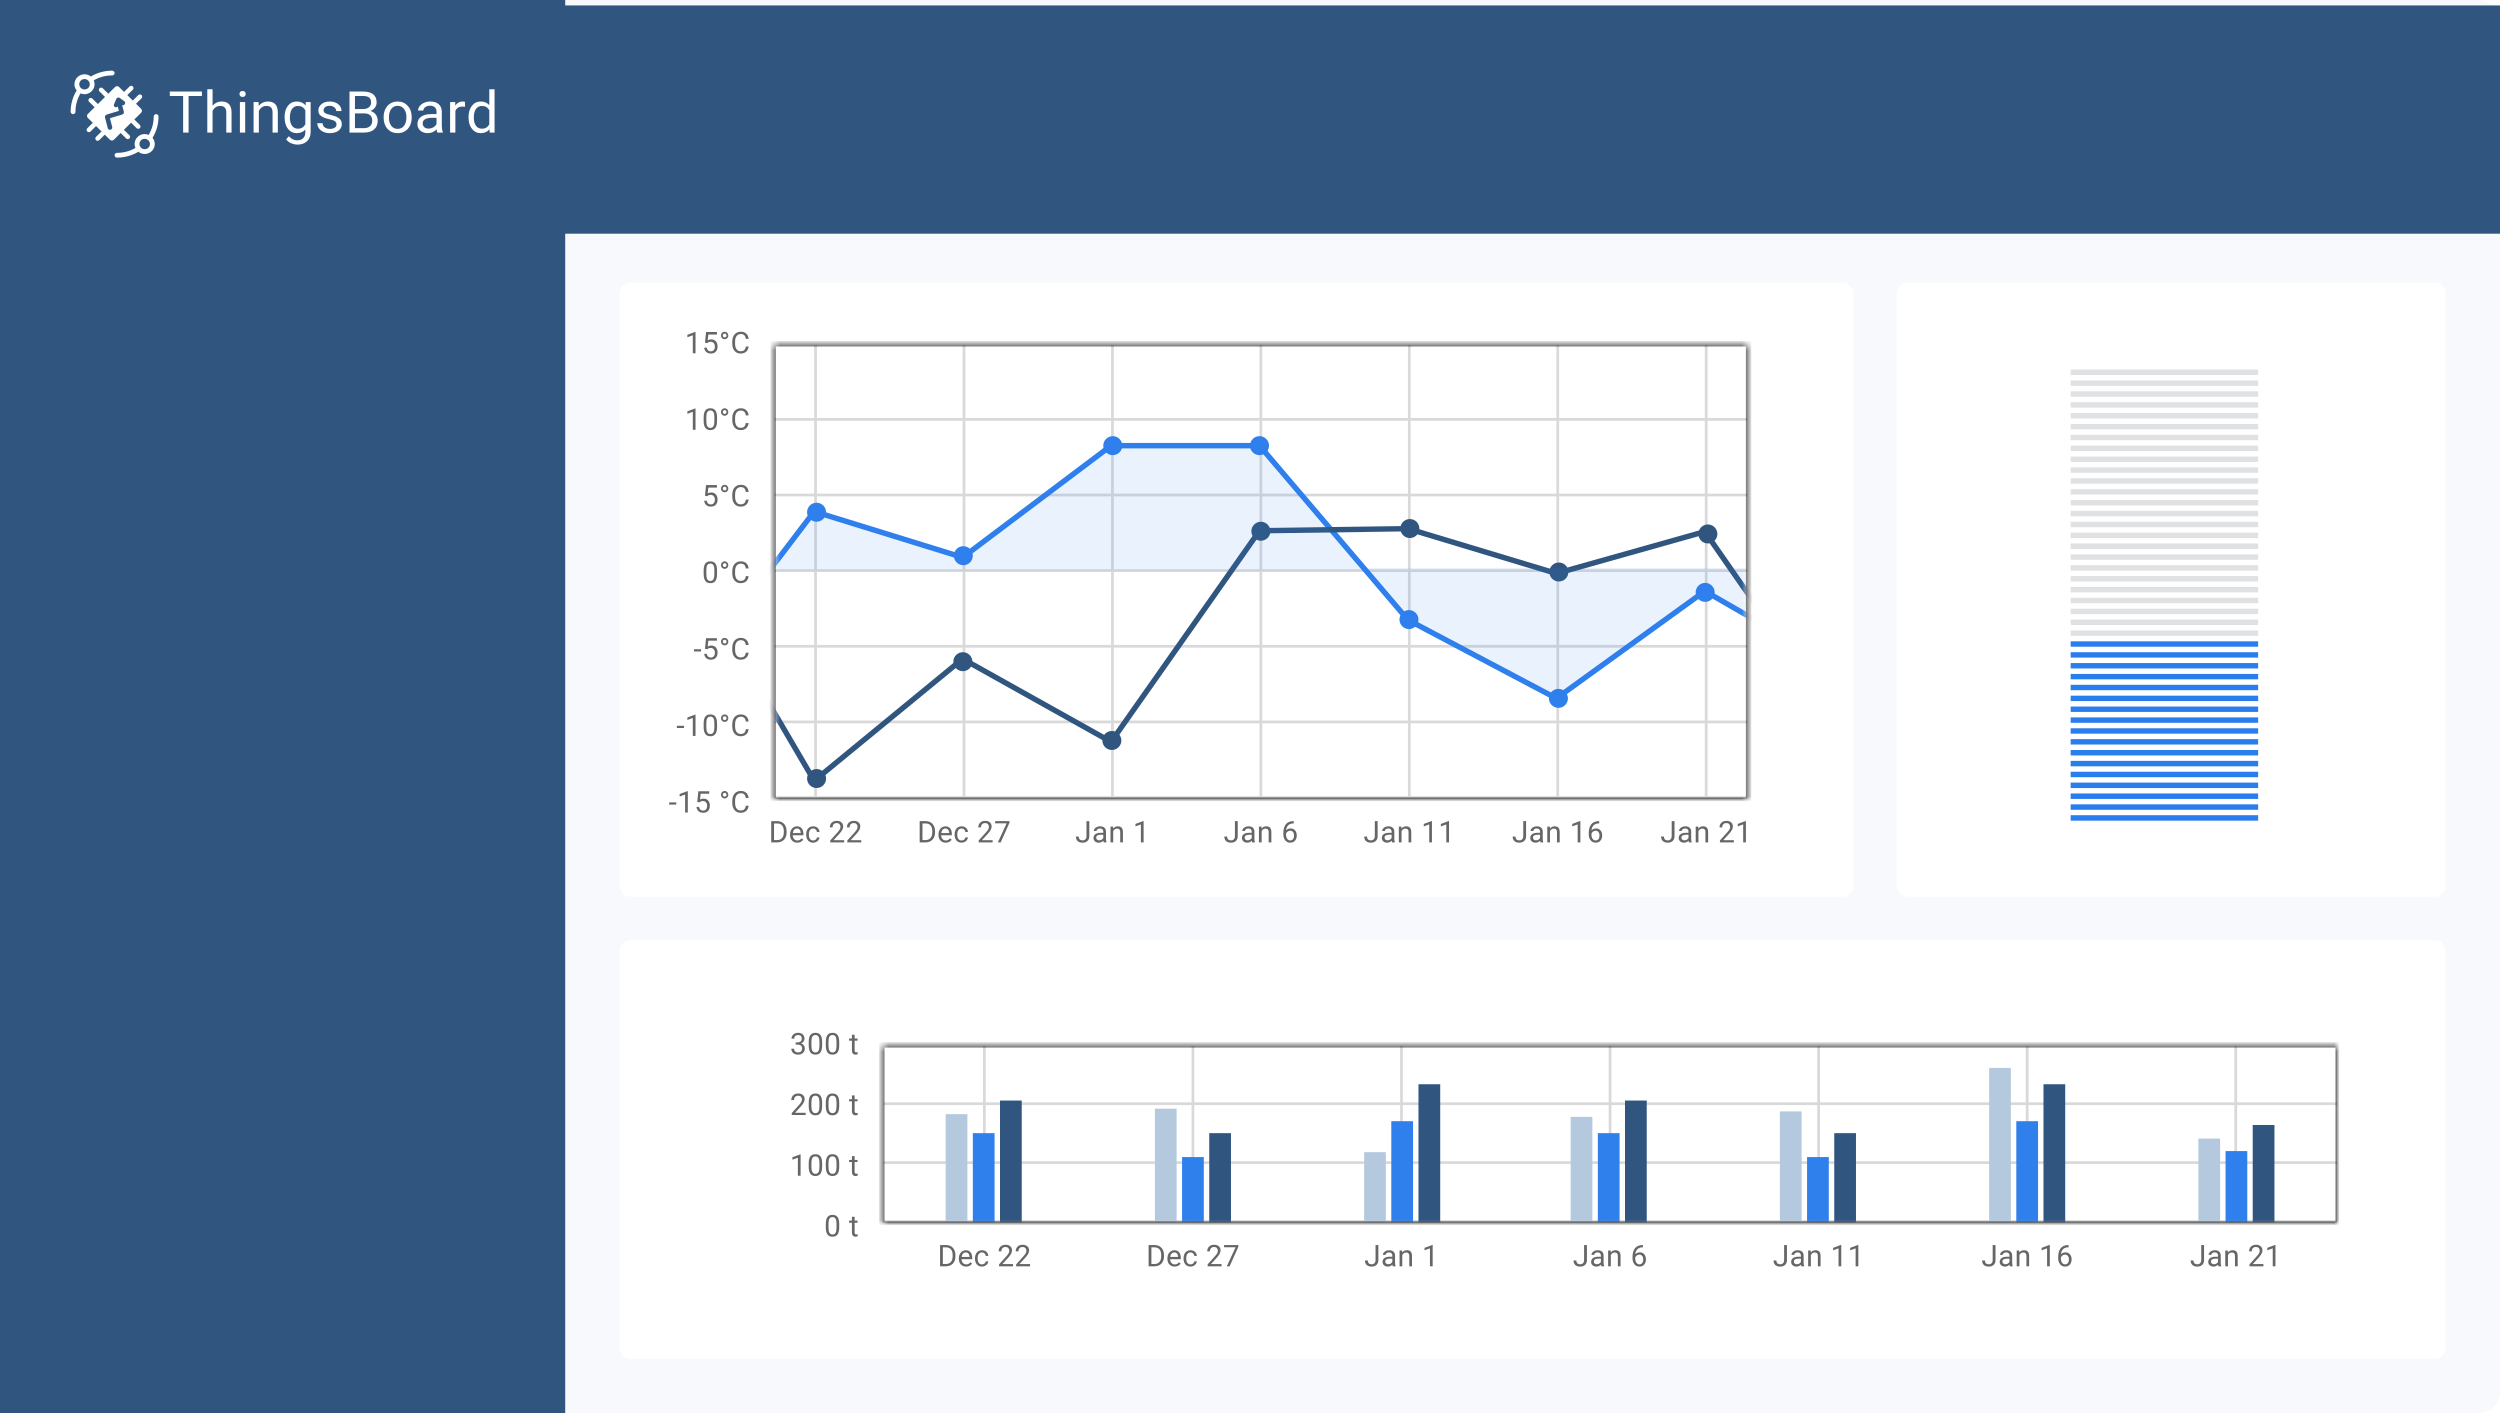 <svg width="460" height="260" viewBox="0 0 460 260" fill="none" xmlns="http://www.w3.org/2000/svg">
<rect width="460" height="260" rx="4" fill="#F7F9FC"/>
<path d="M0 0H104V260H0V0Z" fill="#305680"/>
<g filter="url(#filter0_d)">
<path d="M0 0H460V42H0V0Z" fill="#305680"/>
</g>
<path d="M114 175C114 173.895 114.895 173 116 173H448C449.105 173 450 173.895 450 175V248C450 249.105 449.105 250 448 250H116C114.895 250 114 249.105 114 248V175Z" fill="white"/>
<path d="M349 54C349 52.895 349.895 52 351 52H448C449.105 52 450 52.895 450 54V163C450 164.105 449.105 165 448 165H351C349.895 165 349 164.105 349 163V54Z" fill="white"/>
<path d="M114 54C114 52.895 114.895 52 116 52H339C340.105 52 341 52.895 341 54V163C341 164.105 340.105 165 339 165H116C114.895 165 114 164.105 114 163V54Z" fill="white"/>
<path d="M322 63H142V147.5H322V63Z" fill="white"/>
<path d="M127.976 65H127.477V61.689L126.475 62.057V61.605L127.898 61.071H127.976V65ZM129.715 63.039L129.914 61.09H131.917V61.549H130.335L130.217 62.615C130.409 62.502 130.626 62.446 130.87 62.446C131.226 62.446 131.509 62.564 131.719 62.8C131.928 63.035 132.033 63.353 132.033 63.754C132.033 64.157 131.924 64.475 131.705 64.707C131.488 64.938 131.185 65.054 130.795 65.054C130.449 65.054 130.167 64.958 129.949 64.766C129.73 64.575 129.606 64.31 129.575 63.971H130.045C130.076 64.195 130.156 64.364 130.284 64.479C130.413 64.592 130.583 64.648 130.795 64.648C131.026 64.648 131.206 64.569 131.337 64.412C131.47 64.254 131.536 64.037 131.536 63.759C131.536 63.498 131.464 63.288 131.321 63.131C131.18 62.971 130.991 62.892 130.754 62.892C130.538 62.892 130.368 62.939 130.244 63.034L130.113 63.142L129.715 63.039ZM132.654 61.734C132.654 61.548 132.721 61.385 132.853 61.246C132.987 61.106 133.149 61.036 133.339 61.036C133.525 61.036 133.684 61.106 133.815 61.246C133.947 61.383 134.013 61.546 134.013 61.734C134.013 61.924 133.947 62.086 133.815 62.221C133.684 62.355 133.525 62.422 133.339 62.422C133.151 62.422 132.99 62.355 132.856 62.221C132.722 62.086 132.654 61.924 132.654 61.734ZM133.339 62.078C133.436 62.078 133.517 62.047 133.584 61.984C133.65 61.92 133.683 61.836 133.683 61.734C133.683 61.63 133.65 61.545 133.584 61.479C133.517 61.411 133.436 61.377 133.339 61.377C133.241 61.377 133.157 61.413 133.089 61.485C133.023 61.554 132.99 61.638 132.99 61.734C132.99 61.831 133.023 61.913 133.089 61.979C133.157 62.045 133.241 62.078 133.339 62.078ZM137.747 63.759C137.699 64.173 137.546 64.492 137.288 64.718C137.032 64.942 136.691 65.054 136.265 65.054C135.803 65.054 135.433 64.888 135.153 64.557C134.876 64.226 134.737 63.782 134.737 63.227V62.852C134.737 62.488 134.801 62.169 134.93 61.893C135.061 61.617 135.245 61.406 135.484 61.259C135.722 61.11 135.997 61.036 136.311 61.036C136.726 61.036 137.059 61.153 137.31 61.385C137.56 61.616 137.706 61.937 137.747 62.347H137.229C137.184 62.035 137.087 61.81 136.936 61.67C136.788 61.53 136.579 61.46 136.311 61.46C135.981 61.46 135.723 61.582 135.535 61.826C135.348 62.069 135.255 62.416 135.255 62.865V63.244C135.255 63.668 135.344 64.005 135.521 64.256C135.698 64.507 135.946 64.632 136.265 64.632C136.552 64.632 136.771 64.568 136.923 64.439C137.077 64.308 137.179 64.082 137.229 63.759H137.747Z" fill="black" fill-opacity="0.6"/>
<path d="M127.976 79.084H127.477V75.772L126.475 76.14V75.689L127.898 75.154H127.976V79.084ZM131.939 77.416C131.939 77.998 131.839 78.43 131.641 78.713C131.442 78.996 131.131 79.137 130.709 79.137C130.292 79.137 129.983 78.999 129.782 78.724C129.582 78.446 129.478 78.032 129.471 77.483V76.82C129.471 76.245 129.57 75.818 129.769 75.538C129.968 75.259 130.279 75.12 130.703 75.12C131.124 75.12 131.434 75.255 131.633 75.525C131.831 75.794 131.933 76.209 131.939 76.771V77.416ZM131.442 76.736C131.442 76.316 131.383 76.009 131.265 75.818C131.147 75.624 130.959 75.528 130.703 75.528C130.449 75.528 130.264 75.624 130.147 75.815C130.031 76.007 129.971 76.301 129.968 76.699V77.494C129.968 77.916 130.028 78.229 130.15 78.431C130.274 78.631 130.46 78.732 130.709 78.732C130.954 78.732 131.136 78.637 131.254 78.447C131.374 78.257 131.437 77.958 131.442 77.55V76.736ZM132.654 75.818C132.654 75.632 132.721 75.469 132.853 75.329C132.987 75.189 133.149 75.12 133.339 75.12C133.525 75.12 133.684 75.189 133.815 75.329C133.947 75.467 134.013 75.63 134.013 75.818C134.013 76.008 133.947 76.17 133.815 76.304C133.684 76.438 133.525 76.505 133.339 76.505C133.151 76.505 132.99 76.438 132.856 76.304C132.722 76.17 132.654 76.008 132.654 75.818ZM133.339 76.162C133.436 76.162 133.517 76.13 133.584 76.068C133.65 76.003 133.683 75.92 133.683 75.818C133.683 75.714 133.65 75.629 133.584 75.563C133.517 75.495 133.436 75.461 133.339 75.461C133.241 75.461 133.157 75.496 133.089 75.568C133.023 75.638 132.99 75.721 132.99 75.818C132.99 75.915 133.023 75.996 133.089 76.062C133.157 76.129 133.241 76.162 133.339 76.162ZM137.747 77.843C137.699 78.256 137.546 78.576 137.288 78.802C137.032 79.025 136.691 79.137 136.265 79.137C135.803 79.137 135.433 78.972 135.153 78.64C134.876 78.309 134.737 77.866 134.737 77.311V76.935C134.737 76.572 134.801 76.252 134.93 75.976C135.061 75.701 135.245 75.489 135.484 75.343C135.722 75.194 135.997 75.12 136.311 75.12C136.726 75.12 137.059 75.236 137.31 75.469C137.56 75.7 137.706 76.02 137.747 76.43H137.229C137.184 76.119 137.087 75.893 136.936 75.753C136.788 75.614 136.579 75.544 136.311 75.544C135.981 75.544 135.723 75.666 135.535 75.909C135.348 76.153 135.255 76.499 135.255 76.948V77.327C135.255 77.751 135.344 78.089 135.521 78.34C135.698 78.59 135.946 78.716 136.265 78.716C136.552 78.716 136.771 78.651 136.923 78.522C137.077 78.391 137.179 78.165 137.229 77.843H137.747Z" fill="black" fill-opacity="0.6"/>
<path d="M129.715 91.206L129.914 89.256H131.917V89.716H130.335L130.217 90.782C130.409 90.669 130.626 90.612 130.87 90.612C131.226 90.612 131.509 90.731 131.718 90.967C131.928 91.202 132.033 91.519 132.033 91.92C132.033 92.323 131.923 92.641 131.705 92.874C131.488 93.105 131.185 93.22 130.795 93.22C130.449 93.22 130.167 93.124 129.949 92.933C129.73 92.741 129.606 92.476 129.575 92.138H130.045C130.076 92.362 130.156 92.531 130.284 92.645C130.413 92.758 130.583 92.815 130.795 92.815C131.026 92.815 131.206 92.736 131.337 92.578C131.47 92.421 131.536 92.203 131.536 91.926C131.536 91.664 131.464 91.455 131.321 91.297C131.18 91.138 130.991 91.058 130.754 91.058C130.538 91.058 130.368 91.106 130.244 91.201L130.113 91.308L129.715 91.206ZM132.654 89.901C132.654 89.715 132.721 89.552 132.853 89.412C132.987 89.272 133.149 89.203 133.339 89.203C133.525 89.203 133.684 89.272 133.815 89.412C133.947 89.55 134.013 89.713 134.013 89.901C134.013 90.091 133.947 90.253 133.815 90.387C133.684 90.521 133.525 90.588 133.339 90.588C133.151 90.588 132.99 90.521 132.856 90.387C132.721 90.253 132.654 90.091 132.654 89.901ZM133.339 90.245C133.436 90.245 133.517 90.213 133.584 90.151C133.65 90.086 133.683 90.003 133.683 89.901C133.683 89.797 133.65 89.712 133.584 89.646C133.517 89.578 133.436 89.544 133.339 89.544C133.241 89.544 133.157 89.579 133.089 89.651C133.023 89.721 132.99 89.804 132.99 89.901C132.99 89.998 133.023 90.079 133.089 90.145C133.157 90.212 133.241 90.245 133.339 90.245ZM137.747 91.926C137.699 92.339 137.546 92.659 137.288 92.885C137.032 93.108 136.691 93.22 136.265 93.22C135.803 93.22 135.432 93.055 135.153 92.723C134.876 92.392 134.737 91.949 134.737 91.394V91.018C134.737 90.655 134.801 90.335 134.93 90.059C135.061 89.784 135.245 89.572 135.484 89.425C135.722 89.277 135.997 89.203 136.311 89.203C136.726 89.203 137.059 89.319 137.31 89.552C137.56 89.783 137.706 90.103 137.747 90.513H137.229C137.184 90.202 137.087 89.976 136.936 89.836C136.788 89.697 136.579 89.627 136.311 89.627C135.981 89.627 135.723 89.749 135.535 89.992C135.348 90.236 135.255 90.582 135.255 91.031V91.41C135.255 91.834 135.344 92.172 135.521 92.423C135.698 92.673 135.946 92.799 136.265 92.799C136.551 92.799 136.771 92.734 136.923 92.605C137.077 92.475 137.179 92.248 137.229 91.926H137.747Z" fill="black" fill-opacity="0.6"/>
<path d="M131.939 105.582C131.939 106.164 131.839 106.596 131.641 106.879C131.442 107.162 131.131 107.304 130.709 107.304C130.292 107.304 129.983 107.166 129.782 106.89C129.582 106.613 129.478 106.199 129.471 105.649V104.986C129.471 104.411 129.57 103.984 129.769 103.705C129.968 103.426 130.279 103.286 130.703 103.286C131.124 103.286 131.434 103.421 131.633 103.692C131.831 103.96 131.933 104.376 131.939 104.938V105.582ZM131.442 104.903C131.442 104.482 131.383 104.176 131.265 103.984C131.147 103.791 130.959 103.694 130.703 103.694C130.449 103.694 130.264 103.79 130.147 103.982C130.031 104.173 129.971 104.468 129.968 104.865V105.66C129.968 106.083 130.028 106.395 130.15 106.597C130.274 106.798 130.46 106.898 130.709 106.898C130.954 106.898 131.136 106.803 131.254 106.614C131.374 106.424 131.437 106.125 131.442 105.717V104.903ZM132.654 103.984C132.654 103.798 132.721 103.635 132.853 103.496C132.987 103.356 133.149 103.286 133.339 103.286C133.525 103.286 133.684 103.356 133.815 103.496C133.947 103.633 134.013 103.796 134.013 103.984C134.013 104.174 133.947 104.336 133.815 104.47C133.684 104.605 133.525 104.672 133.339 104.672C133.151 104.672 132.99 104.605 132.856 104.47C132.722 104.336 132.654 104.174 132.654 103.984ZM133.339 104.328C133.436 104.328 133.517 104.297 133.584 104.234C133.65 104.17 133.683 104.086 133.683 103.984C133.683 103.881 133.65 103.795 133.584 103.729C133.517 103.661 133.436 103.627 133.339 103.627C133.241 103.627 133.157 103.663 133.089 103.735C133.023 103.804 132.99 103.888 132.99 103.984C132.99 104.081 133.023 104.162 133.089 104.229C133.157 104.295 133.241 104.328 133.339 104.328ZM137.747 106.009C137.699 106.423 137.546 106.742 137.288 106.968C137.032 107.192 136.691 107.304 136.265 107.304C135.803 107.304 135.433 107.138 135.153 106.807C134.876 106.476 134.737 106.033 134.737 105.478V105.102C134.737 104.738 134.801 104.419 134.93 104.143C135.061 103.867 135.245 103.656 135.484 103.509C135.722 103.36 135.997 103.286 136.311 103.286C136.726 103.286 137.059 103.402 137.31 103.635C137.56 103.866 137.706 104.187 137.747 104.597H137.229C137.184 104.285 137.087 104.06 136.936 103.92C136.788 103.78 136.579 103.71 136.311 103.71C135.981 103.71 135.723 103.832 135.535 104.076C135.348 104.319 135.255 104.666 135.255 105.115V105.494C135.255 105.918 135.344 106.255 135.521 106.506C135.698 106.757 135.946 106.882 136.265 106.882C136.552 106.882 136.771 106.818 136.923 106.689C137.077 106.558 137.179 106.332 137.229 106.009H137.747Z" fill="black" fill-opacity="0.6"/>
<path d="M128.997 119.875H127.686V119.469H128.997V119.875ZM129.715 119.373L129.914 117.423H131.917V117.882H130.336L130.217 118.948C130.409 118.836 130.626 118.779 130.87 118.779C131.226 118.779 131.509 118.897 131.719 119.134C131.928 119.368 132.033 119.686 132.033 120.087C132.033 120.49 131.924 120.808 131.705 121.041C131.489 121.271 131.185 121.387 130.795 121.387C130.449 121.387 130.167 121.291 129.949 121.1C129.73 120.908 129.606 120.643 129.576 120.305H130.045C130.076 120.528 130.156 120.698 130.285 120.812C130.413 120.925 130.583 120.981 130.795 120.981C131.026 120.981 131.207 120.903 131.337 120.745C131.47 120.588 131.536 120.37 131.536 120.093C131.536 119.831 131.464 119.622 131.321 119.464C131.18 119.305 130.991 119.225 130.754 119.225C130.538 119.225 130.368 119.273 130.244 119.367L130.113 119.475L129.715 119.373ZM132.654 118.068C132.654 117.881 132.721 117.719 132.853 117.579C132.987 117.439 133.149 117.369 133.339 117.369C133.525 117.369 133.684 117.439 133.815 117.579C133.947 117.717 134.013 117.88 134.013 118.068C134.013 118.257 133.947 118.419 133.815 118.554C133.684 118.688 133.525 118.755 133.339 118.755C133.151 118.755 132.99 118.688 132.856 118.554C132.722 118.419 132.654 118.257 132.654 118.068ZM133.339 118.411C133.436 118.411 133.517 118.38 133.584 118.317C133.65 118.253 133.683 118.17 133.683 118.068C133.683 117.964 133.65 117.879 133.584 117.812C133.517 117.744 133.436 117.71 133.339 117.71C133.241 117.71 133.158 117.746 133.09 117.818C133.023 117.888 132.99 117.971 132.99 118.068C132.99 118.164 133.023 118.246 133.09 118.312C133.158 118.378 133.241 118.411 133.339 118.411ZM137.748 120.093C137.699 120.506 137.546 120.826 137.288 121.051C137.032 121.275 136.691 121.387 136.265 121.387C135.803 121.387 135.433 121.221 135.153 120.89C134.876 120.559 134.737 120.116 134.737 119.561V119.185C134.737 118.821 134.801 118.502 134.93 118.226C135.061 117.95 135.245 117.739 135.484 117.592C135.722 117.444 135.997 117.369 136.311 117.369C136.726 117.369 137.059 117.486 137.31 117.719C137.56 117.949 137.706 118.27 137.748 118.68H137.229C137.184 118.368 137.087 118.143 136.936 118.003C136.788 117.864 136.579 117.794 136.311 117.794C135.981 117.794 135.723 117.915 135.535 118.159C135.348 118.402 135.255 118.749 135.255 119.198V119.577C135.255 120.001 135.344 120.339 135.521 120.589C135.698 120.84 135.946 120.965 136.265 120.965C136.552 120.965 136.771 120.901 136.923 120.772C137.077 120.641 137.179 120.415 137.229 120.093H137.748Z" fill="black" fill-opacity="0.6"/>
<path d="M125.854 133.958H124.543V133.552H125.854V133.958ZM127.976 135.416H127.477V132.105L126.475 132.473V132.022L127.899 131.487H127.976V135.416ZM131.939 133.749C131.939 134.33 131.839 134.763 131.641 135.046C131.442 135.329 131.131 135.47 130.709 135.47C130.292 135.47 129.983 135.332 129.782 135.056C129.582 134.779 129.478 134.365 129.471 133.816V133.152C129.471 132.578 129.57 132.151 129.769 131.871C129.968 131.592 130.279 131.452 130.704 131.452C131.124 131.452 131.434 131.588 131.633 131.858C131.831 132.126 131.933 132.542 131.939 133.104V133.749ZM131.442 133.069C131.442 132.648 131.383 132.342 131.265 132.151C131.147 131.957 130.96 131.861 130.704 131.861C130.449 131.861 130.264 131.956 130.148 132.148C130.031 132.34 129.971 132.634 129.968 133.031V133.826C129.968 134.249 130.029 134.561 130.15 134.764C130.274 134.964 130.46 135.064 130.709 135.064C130.954 135.064 131.136 134.97 131.254 134.78C131.374 134.59 131.437 134.291 131.442 133.883V133.069ZM132.654 132.151C132.654 131.964 132.721 131.802 132.853 131.662C132.988 131.522 133.15 131.452 133.339 131.452C133.526 131.452 133.684 131.522 133.815 131.662C133.947 131.8 134.013 131.963 134.013 132.151C134.013 132.34 133.947 132.502 133.815 132.637C133.684 132.771 133.526 132.838 133.339 132.838C133.151 132.838 132.99 132.771 132.856 132.637C132.722 132.502 132.654 132.34 132.654 132.151ZM133.339 132.494C133.436 132.494 133.517 132.463 133.584 132.4C133.65 132.336 133.683 132.253 133.683 132.151C133.683 132.047 133.65 131.962 133.584 131.896C133.517 131.827 133.436 131.793 133.339 131.793C133.241 131.793 133.158 131.829 133.09 131.901C133.023 131.971 132.99 132.054 132.99 132.151C132.99 132.247 133.023 132.329 133.09 132.395C133.158 132.461 133.241 132.494 133.339 132.494ZM137.748 134.176C137.699 134.589 137.546 134.909 137.288 135.134C137.032 135.358 136.691 135.47 136.265 135.47C135.803 135.47 135.433 135.304 135.153 134.973C134.876 134.642 134.737 134.199 134.737 133.644V133.268C134.737 132.904 134.802 132.585 134.93 132.309C135.061 132.033 135.246 131.822 135.484 131.675C135.722 131.527 135.998 131.452 136.311 131.452C136.726 131.452 137.059 131.569 137.31 131.802C137.56 132.032 137.706 132.353 137.748 132.763H137.229C137.185 132.451 137.087 132.226 136.937 132.086C136.788 131.947 136.579 131.877 136.311 131.877C135.981 131.877 135.723 131.998 135.535 132.242C135.348 132.485 135.255 132.832 135.255 133.281V133.66C135.255 134.084 135.344 134.422 135.521 134.672C135.699 134.923 135.946 135.048 136.265 135.048C136.552 135.048 136.771 134.984 136.923 134.855C137.077 134.724 137.179 134.498 137.229 134.176H137.748Z" fill="black" fill-opacity="0.6"/>
<path d="M124.434 148.041H123.124V147.636H124.434V148.041ZM126.557 149.5H126.058V146.188L125.056 146.556V146.105L126.479 145.571H126.557V149.5ZM128.296 147.539L128.495 145.59H130.498V146.049H128.916L128.798 147.115C128.99 147.002 129.207 146.946 129.451 146.946C129.807 146.946 130.09 147.064 130.299 147.3C130.509 147.535 130.614 147.853 130.614 148.254C130.614 148.656 130.504 148.974 130.286 149.207C130.069 149.438 129.766 149.553 129.376 149.553C129.03 149.553 128.748 149.458 128.53 149.266C128.311 149.075 128.187 148.81 128.156 148.471H128.626C128.657 148.695 128.736 148.864 128.865 148.979C128.994 149.092 129.164 149.148 129.376 149.148C129.607 149.148 129.787 149.069 129.918 148.912C130.051 148.754 130.117 148.537 130.117 148.259C130.117 147.998 130.045 147.788 129.902 147.631C129.761 147.471 129.572 147.392 129.335 147.392C129.119 147.392 128.949 147.439 128.825 147.534L128.693 147.641L128.296 147.539ZM132.655 146.234C132.655 146.048 132.721 145.885 132.853 145.745C132.988 145.606 133.15 145.536 133.339 145.536C133.526 145.536 133.684 145.606 133.815 145.745C133.947 145.883 134.013 146.046 134.013 146.234C134.013 146.424 133.947 146.586 133.815 146.72C133.684 146.854 133.526 146.922 133.339 146.922C133.151 146.922 132.99 146.854 132.856 146.72C132.722 146.586 132.655 146.424 132.655 146.234ZM133.339 146.578C133.436 146.578 133.518 146.547 133.584 146.484C133.65 146.419 133.683 146.336 133.683 146.234C133.683 146.13 133.65 146.045 133.584 145.979C133.518 145.911 133.436 145.877 133.339 145.877C133.241 145.877 133.158 145.913 133.09 145.984C133.023 146.054 132.99 146.137 132.99 146.234C132.99 146.331 133.023 146.412 133.09 146.479C133.158 146.545 133.241 146.578 133.339 146.578ZM137.748 148.259C137.699 148.673 137.546 148.992 137.288 149.218C137.032 149.442 136.691 149.553 136.265 149.553C135.803 149.553 135.433 149.388 135.153 149.057C134.876 148.725 134.737 148.282 134.737 147.727V147.351C134.737 146.988 134.802 146.668 134.93 146.393C135.061 146.117 135.246 145.906 135.484 145.759C135.722 145.61 135.998 145.536 136.311 145.536C136.726 145.536 137.059 145.652 137.31 145.885C137.561 146.116 137.706 146.436 137.748 146.846H137.229C137.185 146.535 137.087 146.309 136.937 146.17C136.788 146.03 136.579 145.96 136.311 145.96C135.981 145.96 135.723 146.082 135.535 146.325C135.349 146.569 135.255 146.915 135.255 147.365V147.743C135.255 148.168 135.344 148.505 135.521 148.756C135.699 149.007 135.947 149.132 136.265 149.132C136.552 149.132 136.771 149.067 136.923 148.938C137.077 148.808 137.179 148.581 137.229 148.259H137.748Z" fill="black" fill-opacity="0.6"/>
<path d="M321.5 76.916H142.5V77.416H321.5V76.916Z" fill="#D9D9D9"/>
<path d="M321.5 90.834H142.5V91.334H321.5V90.834Z" fill="#D9D9D9"/>
<path d="M321.5 104.75H142.5V105.25H321.5V104.75Z" fill="#D9D9D9"/>
<path d="M321.5 118.667H142.5V119.167H321.5V118.667Z" fill="#D9D9D9"/>
<path d="M321.5 132.583H142.5V133.083H321.5V132.583Z" fill="#D9D9D9"/>
<path d="M321.5 146.5H142.5V147H321.5V146.5Z" fill="#D9D9D9"/>
<path d="M149.812 63.5V147H150.312V63.5H149.812Z" fill="#D9D9D9"/>
<path d="M177.125 63.5V147H177.625V63.5H177.125Z" fill="#D9D9D9"/>
<path d="M204.438 63.5V147H204.938V63.5H204.438Z" fill="#D9D9D9"/>
<path d="M231.75 63.5V147H232.25V63.5H231.75Z" fill="#D9D9D9"/>
<path d="M259.062 63.5V147H259.562V63.5H259.062Z" fill="#D9D9D9"/>
<path d="M286.375 63.5V147H286.875V63.5H286.375Z" fill="#D9D9D9"/>
<path d="M313.688 63.5V147H314.188V63.5H313.688Z" fill="#D9D9D9"/>
<path d="M141.906 155V151.09H143.01C143.35 151.09 143.651 151.165 143.912 151.315C144.174 151.466 144.375 151.68 144.516 151.957C144.66 152.235 144.732 152.553 144.734 152.913V153.163C144.734 153.532 144.662 153.855 144.519 154.132C144.378 154.41 144.174 154.623 143.909 154.771C143.646 154.92 143.339 154.996 142.988 155H141.906ZM142.422 151.514V154.578H142.964C143.362 154.578 143.67 154.455 143.891 154.208C144.113 153.96 144.224 153.609 144.224 153.152V152.924C144.224 152.48 144.119 152.135 143.909 151.89C143.702 151.643 143.406 151.517 143.023 151.514H142.422ZM146.698 155.053C146.304 155.053 145.984 154.925 145.737 154.667C145.49 154.407 145.366 154.061 145.366 153.627V153.536C145.366 153.248 145.421 152.991 145.53 152.765C145.641 152.538 145.795 152.361 145.992 152.234C146.191 152.105 146.406 152.04 146.637 152.04C147.014 152.04 147.308 152.165 147.517 152.414C147.727 152.662 147.832 153.019 147.832 153.482V153.689H145.863C145.87 153.976 145.954 154.208 146.113 154.385C146.274 154.56 146.478 154.648 146.725 154.648C146.901 154.648 147.049 154.612 147.171 154.541C147.293 154.469 147.399 154.374 147.491 154.256L147.794 154.492C147.551 154.866 147.185 155.053 146.698 155.053ZM146.637 152.448C146.436 152.448 146.268 152.522 146.132 152.669C145.996 152.814 145.911 153.018 145.879 153.281H147.335V153.243C147.32 152.991 147.252 152.796 147.131 152.658C147.009 152.518 146.844 152.448 146.637 152.448ZM149.63 154.648C149.807 154.648 149.962 154.594 150.094 154.487C150.227 154.379 150.3 154.245 150.314 154.084H150.784C150.775 154.25 150.718 154.409 150.612 154.559C150.507 154.71 150.365 154.83 150.188 154.919C150.013 155.009 149.826 155.053 149.63 155.053C149.234 155.053 148.919 154.922 148.684 154.659C148.451 154.394 148.335 154.032 148.335 153.574V153.49C148.335 153.208 148.387 152.956 148.491 152.736C148.595 152.516 148.743 152.345 148.937 152.223C149.132 152.101 149.362 152.04 149.627 152.04C149.953 152.04 150.223 152.138 150.438 152.333C150.655 152.528 150.77 152.781 150.784 153.093H150.314C150.3 152.905 150.228 152.751 150.1 152.631C149.972 152.509 149.815 152.448 149.627 152.448C149.374 152.448 149.178 152.54 149.039 152.722C148.901 152.903 148.832 153.166 148.832 153.509V153.603C148.832 153.938 148.901 154.196 149.039 154.377C149.177 154.558 149.374 154.648 149.63 154.648ZM155.328 155H152.766V154.643L154.12 153.139C154.32 152.911 154.458 152.727 154.533 152.585C154.61 152.442 154.649 152.295 154.649 152.142C154.649 151.938 154.587 151.771 154.463 151.64C154.34 151.509 154.175 151.444 153.969 151.444C153.722 151.444 153.53 151.515 153.392 151.656C153.256 151.796 153.188 151.991 153.188 152.242H152.691C152.691 151.882 152.806 151.591 153.037 151.369C153.27 151.147 153.581 151.036 153.969 151.036C154.333 151.036 154.62 151.132 154.831 151.323C155.043 151.513 155.148 151.766 155.148 152.083C155.148 152.468 154.903 152.927 154.412 153.458L153.365 154.594H155.328V155ZM158.472 155H155.91V154.643L157.263 153.139C157.464 152.911 157.601 152.727 157.677 152.585C157.754 152.442 157.792 152.295 157.792 152.142C157.792 151.938 157.73 151.771 157.607 151.64C157.483 151.509 157.319 151.444 157.113 151.444C156.866 151.444 156.673 151.515 156.535 151.656C156.399 151.796 156.331 151.991 156.331 152.242H155.834C155.834 151.882 155.95 151.591 156.181 151.369C156.414 151.147 156.724 151.036 157.113 151.036C157.476 151.036 157.763 151.132 157.975 151.323C158.186 151.513 158.292 151.766 158.292 152.083C158.292 152.468 158.046 152.927 157.556 153.458L156.508 154.594H158.472V155Z" fill="black" fill-opacity="0.6"/>
<path d="M169.219 155V151.09H170.322C170.663 151.09 170.963 151.165 171.225 151.315C171.486 151.466 171.688 151.68 171.829 151.957C171.972 152.235 172.045 152.553 172.047 152.913V153.163C172.047 153.532 171.975 153.855 171.832 154.132C171.69 154.41 171.487 154.623 171.222 154.771C170.959 154.92 170.652 154.996 170.301 155H169.219ZM169.734 151.514V154.578H170.277C170.674 154.578 170.983 154.455 171.203 154.208C171.425 153.96 171.536 153.609 171.536 153.152V152.924C171.536 152.48 171.432 152.135 171.222 151.89C171.014 151.643 170.719 151.517 170.336 151.514H169.734ZM174.011 155.053C173.617 155.053 173.297 154.925 173.05 154.667C172.803 154.407 172.679 154.061 172.679 153.627V153.536C172.679 153.248 172.734 152.991 172.843 152.765C172.954 152.538 173.108 152.361 173.305 152.234C173.503 152.105 173.718 152.04 173.949 152.04C174.327 152.04 174.621 152.165 174.83 152.414C175.04 152.662 175.144 153.019 175.144 153.482V153.689H173.176C173.183 153.976 173.266 154.208 173.426 154.385C173.587 154.56 173.791 154.648 174.038 154.648C174.213 154.648 174.362 154.612 174.484 154.541C174.605 154.469 174.712 154.374 174.803 154.256L175.107 154.492C174.863 154.866 174.498 155.053 174.011 155.053ZM173.949 152.448C173.749 152.448 173.58 152.522 173.444 152.669C173.308 152.814 173.224 153.018 173.192 153.281H174.647V153.243C174.633 152.991 174.565 152.796 174.443 152.658C174.322 152.518 174.157 152.448 173.949 152.448ZM176.942 154.648C177.119 154.648 177.274 154.594 177.407 154.487C177.539 154.379 177.613 154.245 177.627 154.084H178.097C178.088 154.25 178.031 154.409 177.925 154.559C177.82 154.71 177.678 154.83 177.501 154.919C177.325 155.009 177.139 155.053 176.942 155.053C176.547 155.053 176.231 154.922 175.997 154.659C175.764 154.394 175.648 154.032 175.648 153.574V153.49C175.648 153.208 175.7 152.956 175.804 152.736C175.907 152.516 176.056 152.345 176.249 152.223C176.445 152.101 176.675 152.04 176.94 152.04C177.265 152.04 177.536 152.138 177.751 152.333C177.967 152.528 178.083 152.781 178.097 153.093H177.627C177.613 152.905 177.541 152.751 177.412 152.631C177.285 152.509 177.128 152.448 176.94 152.448C176.687 152.448 176.491 152.54 176.351 152.722C176.214 152.903 176.145 153.166 176.145 153.509V153.603C176.145 153.938 176.214 154.196 176.351 154.377C176.489 154.558 176.686 154.648 176.942 154.648ZM182.641 155H180.079V154.643L181.432 153.139C181.633 152.911 181.771 152.727 181.846 152.585C181.923 152.442 181.961 152.295 181.961 152.142C181.961 151.938 181.9 151.771 181.776 151.64C181.653 151.509 181.488 151.444 181.282 151.444C181.035 151.444 180.842 151.515 180.705 151.656C180.569 151.796 180.5 151.991 180.5 152.242H180.004C180.004 151.882 180.119 151.591 180.35 151.369C180.583 151.147 180.893 151.036 181.282 151.036C181.645 151.036 181.933 151.132 182.144 151.323C182.355 151.513 182.461 151.766 182.461 152.083C182.461 152.468 182.216 152.927 181.725 153.458L180.678 154.594H182.641V155ZM185.747 151.369L184.127 155H183.606L185.22 151.498H183.104V151.09H185.747V151.369Z" fill="black" fill-opacity="0.6"/>
<path d="M199.912 151.09H200.431V153.859C200.431 154.233 200.318 154.526 200.092 154.737C199.869 154.948 199.57 155.054 199.195 155.054C198.807 155.054 198.504 154.955 198.288 154.756C198.071 154.557 197.963 154.279 197.963 153.921H198.478C198.478 154.144 198.539 154.319 198.661 154.444C198.785 154.57 198.963 154.632 199.195 154.632C199.408 154.632 199.58 154.565 199.711 154.431C199.844 154.297 199.911 154.109 199.912 153.867V151.09ZM203.08 155C203.051 154.943 203.028 154.841 203.01 154.694C202.779 154.934 202.504 155.054 202.183 155.054C201.897 155.054 201.661 154.973 201.477 154.812C201.294 154.649 201.203 154.443 201.203 154.195C201.203 153.892 201.317 153.657 201.547 153.491C201.778 153.323 202.102 153.239 202.519 153.239H203.002V153.01C203.002 152.837 202.95 152.699 202.846 152.597C202.743 152.493 202.589 152.441 202.387 152.441C202.21 152.441 202.061 152.486 201.941 152.575C201.821 152.665 201.761 152.773 201.761 152.9H201.262C201.262 152.755 201.313 152.615 201.415 152.481C201.519 152.345 201.658 152.238 201.834 152.159C202.011 152.08 202.205 152.041 202.417 152.041C202.751 152.041 203.014 152.125 203.204 152.293C203.393 152.46 203.492 152.69 203.499 152.983V154.321C203.499 154.588 203.533 154.8 203.601 154.957V155H203.08ZM202.256 154.622C202.411 154.622 202.559 154.581 202.699 154.501C202.838 154.42 202.939 154.315 203.002 154.187V153.59H202.613C202.004 153.59 201.7 153.768 201.7 154.125C201.7 154.281 201.752 154.402 201.855 154.49C201.959 154.578 202.093 154.622 202.256 154.622ZM204.803 152.094L204.819 152.46C205.041 152.18 205.331 152.041 205.689 152.041C206.303 152.041 206.613 152.387 206.618 153.08V155H206.121V153.077C206.12 152.868 206.071 152.713 205.976 152.613C205.883 152.513 205.737 152.462 205.539 152.462C205.377 152.462 205.236 152.505 205.114 152.591C204.993 152.677 204.898 152.79 204.83 152.93V155H204.333V152.094H204.803ZM210.423 155H209.924V151.689L208.922 152.057V151.606L210.346 151.071H210.423V155Z" fill="black" fill-opacity="0.6"/>
<path d="M227.225 151.09H227.743V153.858C227.743 154.233 227.63 154.525 227.405 154.737C227.181 154.948 226.882 155.053 226.508 155.053C226.119 155.053 225.817 154.954 225.6 154.755C225.384 154.557 225.275 154.278 225.275 153.92H225.791C225.791 154.144 225.852 154.319 225.973 154.444C226.097 154.569 226.275 154.632 226.508 154.632C226.721 154.632 226.893 154.565 227.024 154.43C227.156 154.296 227.223 154.108 227.225 153.866V151.09ZM230.393 155C230.364 154.942 230.341 154.84 230.323 154.694C230.092 154.934 229.816 155.053 229.496 155.053C229.209 155.053 228.974 154.973 228.789 154.812C228.607 154.649 228.515 154.443 228.515 154.194C228.515 153.892 228.63 153.657 228.859 153.49C229.09 153.322 229.414 153.238 229.831 153.238H230.315V153.01C230.315 152.836 230.263 152.698 230.159 152.596C230.055 152.492 229.902 152.44 229.7 152.44C229.522 152.44 229.374 152.485 229.254 152.575C229.134 152.664 229.074 152.773 229.074 152.9H228.574C228.574 152.755 228.625 152.615 228.727 152.481C228.831 152.345 228.971 152.237 229.146 152.158C229.324 152.08 229.518 152.04 229.729 152.04C230.064 152.04 230.326 152.124 230.516 152.293C230.706 152.459 230.804 152.689 230.811 152.983V154.32C230.811 154.587 230.845 154.799 230.913 154.957V155H230.393ZM229.568 154.621C229.724 154.621 229.872 154.581 230.011 154.5C230.151 154.42 230.252 154.315 230.315 154.186V153.59H229.925C229.316 153.59 229.012 153.768 229.012 154.124C229.012 154.28 229.064 154.402 229.168 154.489C229.272 154.577 229.405 154.621 229.568 154.621ZM232.115 152.094L232.131 152.459C232.353 152.18 232.643 152.04 233.001 152.04C233.616 152.04 233.925 152.387 233.931 153.08V155H233.434V153.077C233.432 152.867 233.384 152.713 233.289 152.612C233.196 152.512 233.05 152.462 232.851 152.462C232.69 152.462 232.548 152.505 232.427 152.591C232.305 152.677 232.21 152.79 232.142 152.929V155H231.645V152.094H232.115ZM238.053 151.087V151.509H237.962C237.575 151.516 237.267 151.63 237.038 151.852C236.809 152.074 236.676 152.387 236.64 152.79C236.846 152.553 237.127 152.435 237.484 152.435C237.824 152.435 238.095 152.555 238.297 152.795C238.501 153.035 238.603 153.345 238.603 153.724C238.603 154.127 238.493 154.449 238.273 154.691C238.055 154.933 237.761 155.053 237.392 155.053C237.018 155.053 236.715 154.91 236.482 154.624C236.249 154.336 236.133 153.965 236.133 153.512V153.321C236.133 152.602 236.286 152.052 236.592 151.672C236.9 151.291 237.357 151.096 237.964 151.087H238.053ZM237.4 152.849C237.23 152.849 237.074 152.9 236.93 153.002C236.787 153.104 236.688 153.232 236.632 153.386V153.568C236.632 153.891 236.705 154.15 236.85 154.347C236.995 154.544 237.176 154.643 237.392 154.643C237.616 154.643 237.791 154.56 237.919 154.396C238.047 154.231 238.112 154.015 238.112 153.748C238.112 153.48 238.047 153.263 237.916 153.098C237.787 152.932 237.615 152.849 237.4 152.849Z" fill="black" fill-opacity="0.6"/>
<path d="M252.966 151.09H253.485V153.859C253.485 154.233 253.372 154.526 253.146 154.737C252.922 154.948 252.623 155.054 252.249 155.054C251.861 155.054 251.558 154.955 251.342 154.756C251.125 154.557 251.017 154.279 251.017 153.921H251.532C251.532 154.144 251.593 154.319 251.715 154.444C251.838 154.57 252.016 154.632 252.249 154.632C252.462 154.632 252.634 154.565 252.765 154.431C252.897 154.297 252.964 154.109 252.966 153.867V151.09ZM256.134 155C256.105 154.943 256.082 154.841 256.064 154.694C255.833 154.934 255.557 155.054 255.237 155.054C254.95 155.054 254.715 154.973 254.531 154.812C254.348 154.649 254.257 154.443 254.257 154.195C254.257 153.892 254.371 153.657 254.6 153.491C254.831 153.323 255.155 153.239 255.573 153.239H256.056V153.01C256.056 152.837 256.004 152.699 255.9 152.597C255.796 152.493 255.643 152.441 255.441 152.441C255.264 152.441 255.115 152.486 254.995 152.575C254.875 152.665 254.815 152.773 254.815 152.9H254.316C254.316 152.755 254.367 152.615 254.469 152.481C254.573 152.345 254.712 152.238 254.888 152.159C255.065 152.08 255.259 152.041 255.47 152.041C255.805 152.041 256.068 152.125 256.257 152.293C256.447 152.46 256.546 152.69 256.553 152.983V154.321C256.553 154.588 256.587 154.8 256.655 154.957V155H256.134ZM255.309 154.622C255.465 154.622 255.613 154.581 255.752 154.501C255.892 154.42 255.993 154.315 256.056 154.187V153.59H255.667C255.058 153.59 254.753 153.768 254.753 154.125C254.753 154.281 254.805 154.402 254.909 154.49C255.013 154.578 255.146 154.622 255.309 154.622ZM257.857 152.094L257.873 152.46C258.095 152.18 258.385 152.041 258.743 152.041C259.357 152.041 259.667 152.387 259.672 153.08V155H259.175V153.077C259.173 152.868 259.125 152.713 259.03 152.613C258.937 152.513 258.791 152.462 258.592 152.462C258.431 152.462 258.29 152.505 258.168 152.591C258.046 152.677 257.951 152.79 257.883 152.93V155H257.387V152.094H257.857ZM263.477 155H262.978V151.689L261.976 152.057V151.606L263.399 151.071H263.477V155ZM266.621 155H266.121V151.689L265.119 152.057V151.606L266.543 151.071H266.621V155Z" fill="black" fill-opacity="0.6"/>
<path d="M280.279 151.09H280.797V153.859C280.797 154.233 280.684 154.526 280.459 154.737C280.235 154.948 279.936 155.054 279.562 155.054C279.173 155.054 278.871 154.955 278.654 154.756C278.437 154.557 278.329 154.279 278.329 153.921H278.845C278.845 154.144 278.906 154.319 279.027 154.444C279.151 154.57 279.329 154.632 279.562 154.632C279.775 154.632 279.947 154.565 280.077 154.431C280.21 154.297 280.277 154.109 280.279 153.867V151.09ZM283.446 155C283.418 154.943 283.394 154.841 283.376 154.694C283.146 154.934 282.87 155.054 282.549 155.054C282.263 155.054 282.027 154.973 281.843 154.812C281.66 154.649 281.569 154.443 281.569 154.195C281.569 153.892 281.684 153.657 281.913 153.491C282.144 153.323 282.468 153.239 282.885 153.239H283.368V153.01C283.368 152.837 283.317 152.699 283.213 152.597C283.109 152.493 282.956 152.441 282.753 152.441C282.576 152.441 282.428 152.486 282.308 152.575C282.188 152.665 282.128 152.773 282.128 152.9H281.628C281.628 152.755 281.679 152.615 281.781 152.481C281.885 152.345 282.025 152.238 282.2 152.159C282.377 152.08 282.572 152.041 282.783 152.041C283.118 152.041 283.38 152.125 283.57 152.293C283.76 152.46 283.858 152.69 283.865 152.983V154.321C283.865 154.588 283.899 154.8 283.967 154.957V155H283.446ZM282.622 154.622C282.778 154.622 282.925 154.581 283.065 154.501C283.205 154.42 283.306 154.315 283.368 154.187V153.59H282.979C282.37 153.59 282.066 153.768 282.066 154.125C282.066 154.281 282.118 154.402 282.222 154.49C282.326 154.578 282.459 154.622 282.622 154.622ZM285.169 152.094L285.185 152.46C285.407 152.18 285.697 152.041 286.055 152.041C286.669 152.041 286.979 152.387 286.984 153.08V155H286.488V153.077C286.486 152.868 286.438 152.713 286.343 152.613C286.25 152.513 286.104 152.462 285.905 152.462C285.744 152.462 285.602 152.505 285.481 152.591C285.359 152.677 285.264 152.79 285.196 152.93V155H284.699V152.094H285.169ZM290.79 155H290.29V151.689L289.289 152.057V151.606L290.712 151.071H290.79V155ZM294.25 151.087V151.509H294.159C293.772 151.516 293.464 151.631 293.235 151.853C293.006 152.075 292.873 152.387 292.837 152.79C293.043 152.554 293.324 152.436 293.681 152.436C294.021 152.436 294.292 152.556 294.494 152.795C294.699 153.035 294.801 153.345 294.801 153.725C294.801 154.127 294.69 154.45 294.47 154.691C294.252 154.933 293.958 155.054 293.589 155.054C293.215 155.054 292.912 154.911 292.679 154.624C292.446 154.336 292.33 153.965 292.33 153.512V153.322C292.33 152.602 292.483 152.052 292.789 151.673C293.097 151.292 293.554 151.096 294.161 151.087H294.25ZM293.597 152.849C293.427 152.849 293.271 152.9 293.127 153.002C292.984 153.104 292.885 153.232 292.829 153.386V153.569C292.829 153.891 292.902 154.151 293.047 154.348C293.192 154.545 293.373 154.643 293.589 154.643C293.813 154.643 293.989 154.561 294.116 154.396C294.245 154.231 294.309 154.016 294.309 153.749C294.309 153.48 294.244 153.264 294.113 153.099C293.984 152.932 293.812 152.849 293.597 152.849Z" fill="black" fill-opacity="0.6"/>
<path d="M307.591 151.09H308.11V153.858C308.11 154.233 307.997 154.525 307.771 154.737C307.547 154.948 307.248 155.053 306.874 155.053C306.486 155.053 306.183 154.954 305.967 154.755C305.75 154.557 305.642 154.278 305.642 153.92H306.157C306.157 154.144 306.218 154.319 306.34 154.444C306.463 154.569 306.641 154.632 306.874 154.632C307.087 154.632 307.259 154.565 307.39 154.43C307.522 154.296 307.589 154.108 307.591 153.866V151.09ZM310.759 155C310.73 154.942 310.707 154.84 310.689 154.694C310.458 154.934 310.182 155.053 309.862 155.053C309.575 155.053 309.34 154.973 309.156 154.812C308.973 154.649 308.882 154.443 308.882 154.194C308.882 153.892 308.996 153.657 309.225 153.49C309.456 153.322 309.78 153.238 310.198 153.238H310.681V153.01C310.681 152.836 310.629 152.698 310.525 152.596C310.421 152.492 310.268 152.44 310.066 152.44C309.889 152.44 309.74 152.485 309.62 152.575C309.5 152.664 309.44 152.773 309.44 152.9H308.941C308.941 152.755 308.992 152.615 309.094 152.481C309.198 152.345 309.337 152.237 309.513 152.158C309.69 152.08 309.884 152.04 310.095 152.04C310.43 152.04 310.693 152.124 310.882 152.293C311.072 152.459 311.171 152.689 311.178 152.983V154.32C311.178 154.587 311.212 154.799 311.28 154.957V155H310.759ZM309.934 154.621C310.09 154.621 310.238 154.581 310.377 154.5C310.517 154.42 310.618 154.315 310.681 154.186V153.59H310.292C309.683 153.59 309.378 153.768 309.378 154.124C309.378 154.28 309.43 154.402 309.534 154.489C309.638 154.577 309.771 154.621 309.934 154.621ZM312.482 152.094L312.498 152.459C312.72 152.18 313.01 152.04 313.368 152.04C313.982 152.04 314.292 152.387 314.297 153.08V155H313.8V153.077C313.798 152.867 313.75 152.713 313.655 152.612C313.562 152.512 313.416 152.462 313.217 152.462C313.056 152.462 312.915 152.505 312.793 152.591C312.671 152.677 312.576 152.79 312.508 152.929V155H312.012V152.094H312.482ZM319.031 155H316.469V154.643L317.823 153.139C318.024 152.911 318.161 152.727 318.237 152.585C318.314 152.442 318.352 152.295 318.352 152.142C318.352 151.938 318.29 151.771 318.167 151.64C318.043 151.509 317.878 151.444 317.673 151.444C317.426 151.444 317.233 151.515 317.095 151.656C316.959 151.796 316.891 151.991 316.891 152.242H316.394C316.394 151.882 316.51 151.591 316.741 151.369C316.973 151.147 317.284 151.036 317.673 151.036C318.036 151.036 318.323 151.132 318.535 151.323C318.746 151.513 318.852 151.766 318.852 152.083C318.852 152.468 318.606 152.927 318.116 153.458L317.068 154.594H319.031V155ZM321.246 155H320.746V151.688L319.744 152.056V151.605L321.168 151.071H321.246V155Z" fill="black" fill-opacity="0.6"/>
<mask id="mask0" mask-type="alpha" maskUnits="userSpaceOnUse" x="142" y="63" width="180" height="84">
<path d="M321.5 63.5H142.5V147H321.5V63.5Z" fill="#C4C4C4"/>
</mask>
<g mask="url(#mask0)">
<path fill-rule="evenodd" clip-rule="evenodd" d="M204.27 81.5H231.981L259.381 113.669L286.334 127.913L313.657 108.161L341.25 124.067L340.75 124.933L313.718 109.351L286.416 129.087L258.744 114.464L231.519 82.5H204.605L177.222 103.114L149.999 94.7L122.898 130.303L122.102 129.697L149.626 93.538L177.029 102.008L204.27 81.5Z" fill="#2F80EC"/>
<path d="M150.25 96C151.216 96 152 95.216 152 94.25C152 93.284 151.216 92.5 150.25 92.5C149.284 92.5 148.5 93.284 148.5 94.25C148.5 95.216 149.284 96 150.25 96Z" fill="#2F80EC"/>
<path d="M177.25 104C178.216 104 179 103.216 179 102.25C179 101.284 178.216 100.5 177.25 100.5C176.284 100.5 175.5 101.284 175.5 102.25C175.5 103.216 176.284 104 177.25 104Z" fill="#2F80EC"/>
<path d="M204.75 83.75C205.716 83.75 206.5 82.966 206.5 82C206.5 81.034 205.716 80.25 204.75 80.25C203.784 80.25 203 81.034 203 82C203 82.966 203.784 83.75 204.75 83.75Z" fill="#2F80EC"/>
<path d="M231.75 83.75C232.716 83.75 233.5 82.966 233.5 82C233.5 81.034 232.716 80.25 231.75 80.25C230.784 80.25 230 81.034 230 82C230 82.966 230.784 83.75 231.75 83.75Z" fill="#2F80EC"/>
<path d="M259.25 115.75C260.216 115.75 261 114.967 261 114C261 113.034 260.216 112.25 259.25 112.25C258.284 112.25 257.5 113.034 257.5 114C257.5 114.967 258.284 115.75 259.25 115.75Z" fill="#2F80EC"/>
<path d="M286.75 130.25C287.716 130.25 288.5 129.466 288.5 128.5C288.5 127.534 287.716 126.75 286.75 126.75C285.784 126.75 285 127.534 285 128.5C285 129.466 285.784 130.25 286.75 130.25Z" fill="#2F80EC"/>
<path d="M313.75 110.75C314.716 110.75 315.5 109.966 315.5 109C315.5 108.034 314.716 107.25 313.75 107.25C312.784 107.25 312 108.034 312 109C312 109.966 312.784 110.75 313.75 110.75Z" fill="#2F80EC"/>
<path fill-rule="evenodd" clip-rule="evenodd" d="M122.069 97.252L122.932 96.747L149.948 142.904L177.071 120.629L204.288 135.843L231.488 97.158L259.133 96.772L286.38 104.993L313.895 97.241L341.411 136.828L340.59 137.398L313.48 98.396L286.37 106.035L258.992 97.774L232.012 98.151L204.587 137.156L177.179 121.834L149.677 144.42L122.069 97.252Z" fill="#305680"/>
<path d="M150.25 145C151.216 145 152 144.216 152 143.25C152 142.284 151.216 141.5 150.25 141.5C149.284 141.5 148.5 142.284 148.5 143.25C148.5 144.216 149.284 145 150.25 145Z" fill="#305680"/>
<path d="M177.167 123.5C178.134 123.5 178.917 122.717 178.917 121.75C178.917 120.784 178.134 120 177.167 120C176.201 120 175.417 120.784 175.417 121.75C175.417 122.717 176.201 123.5 177.167 123.5Z" fill="#305680"/>
<path d="M204.582 138C205.549 138 206.332 137.216 206.332 136.25C206.332 135.284 205.549 134.5 204.582 134.5C203.616 134.5 202.832 135.284 202.832 136.25C202.832 137.216 203.616 138 204.582 138Z" fill="#305680"/>
<path d="M231.999 99.5C232.966 99.5 233.749 98.716 233.749 97.75C233.749 96.784 232.966 96 231.999 96C231.033 96 230.249 96.784 230.249 97.75C230.249 98.716 231.033 99.5 231.999 99.5Z" fill="#305680"/>
<path d="M259.415 99C260.382 99 261.165 98.216 261.165 97.25C261.165 96.284 260.382 95.5 259.415 95.5C258.449 95.5 257.665 96.284 257.665 97.25C257.665 98.216 258.449 99 259.415 99Z" fill="#305680"/>
<path d="M286.832 107C287.799 107 288.582 106.216 288.582 105.25C288.582 104.284 287.799 103.5 286.832 103.5C285.866 103.5 285.082 104.284 285.082 105.25C285.082 106.216 285.866 107 286.832 107Z" fill="#305680"/>
<path d="M314.247 100C315.214 100 315.997 99.216 315.997 98.25C315.997 97.284 315.214 96.5 314.247 96.5C313.281 96.5 312.497 97.284 312.497 98.25C312.497 99.216 313.281 100 314.247 100Z" fill="#305680"/>
<path opacity="0.1" d="M286.483 128.5L258.975 113.915L251 104.5H341.5V124.458L313.992 108.548L286.483 128.5Z" fill="#2F80EC"/>
<path opacity="0.1" d="M176.931 102.787L149.601 94.252L141.5 105H251L231.592 82H204.262L176.931 102.787Z" fill="#2F80EC"/>
<path fill-rule="evenodd" clip-rule="evenodd" d="M141.75 62.75H322.25V147.75H141.75V62.75ZM142.75 63.75V146.75H321.25V63.75H142.75Z" fill="black" fill-opacity="0.87"/>
</g>
<path d="M430.5 192H162V225.5H430.5V192Z" fill="white"/>
<path d="M146.399 191.803H146.772C147.007 191.8 147.191 191.738 147.325 191.618C147.459 191.498 147.527 191.336 147.527 191.132C147.527 190.674 147.298 190.444 146.842 190.444C146.627 190.444 146.455 190.506 146.326 190.63C146.199 190.751 146.135 190.913 146.135 191.116H145.639C145.639 190.806 145.751 190.549 145.977 190.345C146.204 190.139 146.493 190.036 146.842 190.036C147.211 190.036 147.5 190.134 147.709 190.329C147.919 190.524 148.023 190.795 148.023 191.143C148.023 191.313 147.968 191.477 147.857 191.637C147.748 191.796 147.598 191.915 147.408 191.994C147.623 192.062 147.789 192.175 147.905 192.332C148.023 192.49 148.083 192.682 148.083 192.91C148.083 193.261 147.968 193.539 147.739 193.745C147.51 193.951 147.212 194.054 146.844 194.054C146.477 194.054 146.178 193.954 145.948 193.756C145.718 193.557 145.604 193.295 145.604 192.969H146.103C146.103 193.175 146.17 193.339 146.305 193.463C146.439 193.586 146.619 193.648 146.844 193.648C147.084 193.648 147.268 193.586 147.395 193.46C147.522 193.335 147.586 193.155 147.586 192.92C147.586 192.693 147.516 192.518 147.376 192.397C147.237 192.275 147.035 192.212 146.772 192.209H146.399V191.803ZM151.272 192.332C151.272 192.914 151.172 193.347 150.973 193.629C150.775 193.912 150.464 194.054 150.042 194.054C149.624 194.054 149.316 193.916 149.115 193.64C148.915 193.363 148.811 192.949 148.804 192.399V191.736C148.804 191.161 148.903 190.734 149.102 190.455C149.3 190.176 149.612 190.036 150.036 190.036C150.457 190.036 150.767 190.171 150.965 190.442C151.164 190.71 151.266 191.126 151.272 191.688V192.332ZM150.775 191.653C150.775 191.232 150.716 190.926 150.597 190.734C150.479 190.541 150.292 190.444 150.036 190.444C149.782 190.444 149.597 190.54 149.48 190.732C149.364 190.923 149.304 191.218 149.3 191.615V192.41C149.3 192.833 149.361 193.145 149.483 193.347C149.607 193.548 149.793 193.648 150.042 193.648C150.287 193.648 150.469 193.553 150.587 193.364C150.707 193.174 150.769 192.875 150.775 192.467V191.653ZM154.415 192.332C154.415 192.914 154.316 193.347 154.117 193.629C153.918 193.912 153.607 194.054 153.185 194.054C152.768 194.054 152.459 193.916 152.258 193.64C152.058 193.363 151.954 192.949 151.947 192.399V191.736C151.947 191.161 152.046 190.734 152.245 190.455C152.444 190.176 152.755 190.036 153.18 190.036C153.6 190.036 153.91 190.171 154.109 190.442C154.308 190.71 154.41 191.126 154.415 191.688V192.332ZM153.918 191.653C153.918 191.232 153.859 190.926 153.741 190.734C153.623 190.541 153.436 190.444 153.18 190.444C152.925 190.444 152.74 190.54 152.624 190.732C152.507 190.923 152.447 191.218 152.444 191.615V192.41C152.444 192.833 152.505 193.145 152.626 193.347C152.75 193.548 152.936 193.648 153.185 193.648C153.43 193.648 153.612 193.553 153.73 193.364C153.85 193.174 153.913 192.875 153.918 192.467V191.653ZM157.251 190.391V191.094H157.793V191.478H157.251V193.28C157.251 193.397 157.275 193.484 157.323 193.543C157.372 193.601 157.454 193.629 157.57 193.629C157.628 193.629 157.706 193.619 157.807 193.597V194C157.676 194.036 157.549 194.054 157.425 194.054C157.203 194.054 157.036 193.987 156.923 193.852C156.81 193.718 156.754 193.527 156.754 193.28V191.478H156.225V191.094H156.754V190.391H157.251Z" fill="black" fill-opacity="0.6"/>
<path d="M148.238 205.166H145.676V204.809L147.03 203.305C147.23 203.078 147.368 202.894 147.443 202.752C147.52 202.609 147.559 202.461 147.559 202.309C147.559 202.105 147.497 201.938 147.374 201.807C147.25 201.676 147.085 201.611 146.879 201.611C146.632 201.611 146.44 201.682 146.302 201.823C146.166 201.963 146.098 202.158 146.098 202.408H145.601C145.601 202.049 145.717 201.758 145.948 201.536C146.18 201.314 146.491 201.203 146.879 201.203C147.243 201.203 147.53 201.298 147.741 201.49C147.953 201.68 148.058 201.933 148.058 202.25C148.058 202.635 147.813 203.093 147.323 203.625L146.275 204.761H148.238V205.166ZM151.272 203.499C151.272 204.081 151.172 204.513 150.973 204.796C150.775 205.079 150.464 205.22 150.042 205.22C149.624 205.22 149.316 205.082 149.115 204.807C148.915 204.529 148.811 204.116 148.804 203.566V202.903C148.804 202.328 148.903 201.901 149.102 201.622C149.3 201.342 149.612 201.203 150.036 201.203C150.457 201.203 150.767 201.338 150.965 201.608C151.164 201.877 151.266 202.292 151.272 202.854V203.499ZM150.775 202.819C150.775 202.399 150.716 202.092 150.597 201.901C150.479 201.707 150.292 201.611 150.036 201.611C149.782 201.611 149.597 201.707 149.48 201.898C149.364 202.09 149.304 202.384 149.3 202.782V203.577C149.3 203.999 149.361 204.312 149.483 204.514C149.607 204.714 149.793 204.815 150.042 204.815C150.287 204.815 150.469 204.72 150.587 204.53C150.707 204.34 150.769 204.041 150.775 203.633V202.819ZM154.415 203.499C154.415 204.081 154.316 204.513 154.117 204.796C153.918 205.079 153.607 205.22 153.185 205.22C152.768 205.22 152.459 205.082 152.258 204.807C152.058 204.529 151.954 204.116 151.947 203.566V202.903C151.947 202.328 152.046 201.901 152.245 201.622C152.444 201.342 152.755 201.203 153.18 201.203C153.6 201.203 153.91 201.338 154.109 201.608C154.308 201.877 154.41 202.292 154.415 202.854V203.499ZM153.918 202.819C153.918 202.399 153.859 202.092 153.741 201.901C153.623 201.707 153.436 201.611 153.18 201.611C152.925 201.611 152.74 201.707 152.624 201.898C152.507 202.09 152.447 202.384 152.444 202.782V203.577C152.444 203.999 152.505 204.312 152.626 204.514C152.75 204.714 152.936 204.815 153.185 204.815C153.43 204.815 153.612 204.72 153.73 204.53C153.85 204.34 153.913 204.041 153.918 203.633V202.819ZM157.251 201.557V202.261H157.793V202.645H157.251V204.447C157.251 204.563 157.275 204.651 157.323 204.71C157.372 204.767 157.454 204.796 157.57 204.796C157.628 204.796 157.706 204.785 157.807 204.764V205.166C157.676 205.202 157.549 205.22 157.425 205.22C157.203 205.22 157.036 205.153 156.923 205.019C156.81 204.884 156.754 204.694 156.754 204.447V202.645H156.225V202.261H156.754V201.557H157.251Z" fill="black" fill-opacity="0.6"/>
<path d="M147.309 216.333H146.81V213.022L145.808 213.39V212.939L147.231 212.405H147.309V216.333ZM151.272 214.666C151.272 215.248 151.172 215.68 150.973 215.963C150.775 216.246 150.464 216.387 150.042 216.387C149.624 216.387 149.316 216.249 149.115 215.974C148.915 215.696 148.811 215.283 148.804 214.733V214.07C148.804 213.495 148.903 213.068 149.102 212.789C149.3 212.509 149.612 212.37 150.036 212.37C150.457 212.37 150.767 212.505 150.965 212.775C151.164 213.044 151.266 213.459 151.272 214.021V214.666ZM150.775 213.986C150.775 213.566 150.716 213.259 150.597 213.068C150.479 212.874 150.292 212.778 150.036 212.778C149.782 212.778 149.597 212.874 149.48 213.065C149.364 213.257 149.304 213.551 149.3 213.949V214.744C149.3 215.166 149.361 215.479 149.483 215.681C149.607 215.881 149.793 215.982 150.042 215.982C150.287 215.982 150.469 215.887 150.587 215.697C150.707 215.507 150.769 215.208 150.775 214.8V213.986ZM154.415 214.666C154.415 215.248 154.316 215.68 154.117 215.963C153.918 216.246 153.607 216.387 153.185 216.387C152.768 216.387 152.459 216.249 152.258 215.974C152.058 215.696 151.954 215.283 151.947 214.733V214.07C151.947 213.495 152.046 213.068 152.245 212.789C152.444 212.509 152.755 212.37 153.18 212.37C153.6 212.37 153.91 212.505 154.109 212.775C154.308 213.044 154.41 213.459 154.415 214.021V214.666ZM153.918 213.986C153.918 213.566 153.859 213.259 153.741 213.068C153.623 212.874 153.436 212.778 153.18 212.778C152.925 212.778 152.74 212.874 152.624 213.065C152.507 213.257 152.447 213.551 152.444 213.949V214.744C152.444 215.166 152.505 215.479 152.626 215.681C152.75 215.881 152.936 215.982 153.185 215.982C153.43 215.982 153.612 215.887 153.73 215.697C153.85 215.507 153.913 215.208 153.918 214.8V213.986ZM157.251 212.724V213.428H157.793V213.812H157.251V215.614C157.251 215.73 157.275 215.818 157.323 215.877C157.372 215.934 157.454 215.963 157.57 215.963C157.628 215.963 157.706 215.952 157.807 215.931V216.333C157.676 216.369 157.549 216.387 157.425 216.387C157.203 216.387 157.036 216.32 156.923 216.186C156.81 216.051 156.754 215.861 156.754 215.614V213.812H156.225V213.428H156.754V212.724H157.251Z" fill="black" fill-opacity="0.6"/>
<path d="M154.415 225.832C154.415 226.414 154.315 226.846 154.117 227.129C153.918 227.412 153.607 227.554 153.185 227.554C152.768 227.554 152.459 227.416 152.258 227.14C152.058 226.863 151.954 226.449 151.947 225.899V225.236C151.947 224.661 152.046 224.234 152.245 223.955C152.444 223.676 152.755 223.536 153.179 223.536C153.6 223.536 153.91 223.671 154.109 223.942C154.307 224.21 154.409 224.626 154.415 225.188V225.832ZM153.918 225.153C153.918 224.732 153.859 224.426 153.741 224.234C153.623 224.041 153.435 223.944 153.179 223.944C152.925 223.944 152.74 224.04 152.624 224.232C152.507 224.423 152.447 224.718 152.444 225.115V225.91C152.444 226.333 152.504 226.645 152.626 226.847C152.75 227.048 152.936 227.148 153.185 227.148C153.43 227.148 153.612 227.053 153.73 226.864C153.85 226.674 153.913 226.375 153.918 225.967V225.153ZM157.251 223.891V224.594H157.793V224.978H157.251V226.78C157.251 226.897 157.275 226.984 157.323 227.043C157.371 227.101 157.454 227.129 157.57 227.129C157.627 227.129 157.706 227.119 157.807 227.097V227.5C157.676 227.536 157.549 227.554 157.425 227.554C157.203 227.554 157.036 227.487 156.923 227.352C156.81 227.218 156.754 227.027 156.754 226.78V224.978H156.225V224.594H156.754V223.891H157.251Z" fill="black" fill-opacity="0.6"/>
<path d="M430 202.833H162.5V203.333H430V202.833Z" fill="#D9D9D9"/>
<path d="M430 213.667H162.5V214.167H430V213.667Z" fill="#D9D9D9"/>
<path d="M430 224.5H162.5V225H430V224.5Z" fill="#D9D9D9"/>
<path d="M180.875 192.5V225H181.375V192.5H180.875Z" fill="#D9D9D9"/>
<path d="M219.25 192.5V225H219.75V192.5H219.25Z" fill="#D9D9D9"/>
<path d="M257.625 192.5V225H258.125V192.5H257.625Z" fill="#D9D9D9"/>
<path d="M296 192.5V225H296.5V192.5H296Z" fill="#D9D9D9"/>
<path d="M334.375 192.5V225H334.875V192.5H334.375Z" fill="#D9D9D9"/>
<path d="M372.75 192.5V225H373.25V192.5H372.75Z" fill="#D9D9D9"/>
<path d="M411.125 192.5V225H411.625V192.5H411.125Z" fill="#D9D9D9"/>
<path d="M172.969 233V229.09H174.072C174.412 229.09 174.713 229.165 174.975 229.315C175.236 229.466 175.437 229.68 175.579 229.957C175.722 230.235 175.795 230.553 175.796 230.913V231.163C175.796 231.532 175.725 231.855 175.582 232.133C175.44 232.41 175.237 232.623 174.972 232.772C174.709 232.92 174.402 232.996 174.051 233H172.969ZM173.484 229.514V232.578H174.027C174.424 232.578 174.733 232.455 174.953 232.208C175.175 231.961 175.286 231.609 175.286 231.152V230.924C175.286 230.48 175.181 230.135 174.972 229.89C174.764 229.643 174.469 229.518 174.086 229.514H173.484ZM177.761 233.054C177.367 233.054 177.046 232.925 176.799 232.667C176.552 232.407 176.429 232.061 176.429 231.628V231.536C176.429 231.248 176.483 230.991 176.593 230.766C176.704 230.538 176.858 230.361 177.055 230.234C177.253 230.105 177.468 230.041 177.699 230.041C178.077 230.041 178.37 230.165 178.58 230.414C178.789 230.663 178.894 231.019 178.894 231.483V231.689H176.926C176.933 231.976 177.016 232.208 177.175 232.385C177.337 232.56 177.541 232.648 177.788 232.648C177.963 232.648 178.112 232.612 178.233 232.541C178.355 232.469 178.462 232.374 178.553 232.256L178.857 232.492C178.613 232.867 178.248 233.054 177.761 233.054ZM177.699 230.449C177.499 230.449 177.33 230.522 177.194 230.669C177.058 230.814 176.974 231.018 176.942 231.281H178.397V231.244C178.383 230.991 178.315 230.796 178.193 230.658C178.071 230.519 177.907 230.449 177.699 230.449ZM180.692 232.648C180.869 232.648 181.024 232.594 181.157 232.487C181.289 232.38 181.363 232.245 181.377 232.084H181.847C181.838 232.251 181.781 232.409 181.675 232.56C181.569 232.71 181.428 232.83 181.251 232.919C181.075 233.009 180.889 233.054 180.692 233.054C180.296 233.054 179.981 232.922 179.747 232.659C179.514 232.394 179.398 232.032 179.398 231.574V231.491C179.398 231.208 179.45 230.956 179.553 230.736C179.657 230.516 179.806 230.345 179.999 230.223C180.194 230.101 180.424 230.041 180.689 230.041C181.015 230.041 181.286 230.138 181.5 230.333C181.717 230.528 181.833 230.782 181.847 231.093H181.377C181.363 230.905 181.291 230.751 181.162 230.631C181.035 230.51 180.877 230.449 180.689 230.449C180.437 230.449 180.241 230.54 180.101 230.723C179.963 230.903 179.894 231.166 179.894 231.509V231.603C179.894 231.938 179.963 232.196 180.101 232.377C180.239 232.558 180.436 232.648 180.692 232.648ZM186.391 233H183.829V232.643L185.182 231.139C185.383 230.912 185.521 230.727 185.596 230.586C185.673 230.442 185.711 230.295 185.711 230.143C185.711 229.938 185.65 229.771 185.526 229.64C185.403 229.51 185.238 229.444 185.032 229.444C184.785 229.444 184.592 229.515 184.455 229.656C184.319 229.796 184.25 229.991 184.25 230.242H183.754C183.754 229.882 183.869 229.591 184.1 229.369C184.333 229.147 184.643 229.036 185.032 229.036C185.395 229.036 185.683 229.132 185.894 229.323C186.105 229.513 186.211 229.767 186.211 230.083C186.211 230.468 185.966 230.927 185.475 231.458L184.428 232.594H186.391V233ZM189.534 233H186.972V232.643L188.326 231.139C188.526 230.912 188.664 230.727 188.739 230.586C188.816 230.442 188.855 230.295 188.855 230.143C188.855 229.938 188.793 229.771 188.669 229.64C188.546 229.51 188.381 229.444 188.175 229.444C187.928 229.444 187.736 229.515 187.598 229.656C187.462 229.796 187.394 229.991 187.394 230.242H186.897C186.897 229.882 187.013 229.591 187.243 229.369C187.476 229.147 187.787 229.036 188.175 229.036C188.539 229.036 188.826 229.132 189.037 229.323C189.249 229.513 189.354 229.767 189.354 230.083C189.354 230.468 189.109 230.927 188.618 231.458L187.571 232.594H189.534V233Z" fill="black" fill-opacity="0.6"/>
<path d="M211.344 233V229.09H212.447C212.788 229.09 213.088 229.165 213.35 229.315C213.611 229.466 213.813 229.68 213.954 229.957C214.097 230.235 214.17 230.553 214.172 230.913V231.163C214.172 231.532 214.1 231.855 213.957 232.133C213.815 232.41 213.612 232.623 213.347 232.772C213.084 232.92 212.777 232.996 212.426 233H211.344ZM211.859 229.514V232.578H212.402C212.799 232.578 213.108 232.455 213.328 232.208C213.55 231.961 213.661 231.609 213.661 231.152V230.924C213.661 230.48 213.557 230.135 213.347 229.89C213.139 229.643 212.844 229.518 212.461 229.514H211.859ZM216.136 233.054C215.742 233.054 215.422 232.925 215.175 232.667C214.928 232.407 214.804 232.061 214.804 231.628V231.536C214.804 231.248 214.859 230.991 214.968 230.766C215.079 230.538 215.233 230.361 215.43 230.234C215.628 230.105 215.843 230.041 216.074 230.041C216.452 230.041 216.746 230.165 216.955 230.414C217.165 230.663 217.269 231.019 217.269 231.483V231.689H215.301C215.308 231.976 215.391 232.208 215.551 232.385C215.712 232.56 215.916 232.648 216.163 232.648C216.338 232.648 216.487 232.612 216.609 232.541C216.73 232.469 216.837 232.374 216.928 232.256L217.232 232.492C216.988 232.867 216.623 233.054 216.136 233.054ZM216.074 230.449C215.874 230.449 215.705 230.522 215.569 230.669C215.433 230.814 215.349 231.018 215.317 231.281H216.772V231.244C216.758 230.991 216.69 230.796 216.568 230.658C216.447 230.519 216.282 230.449 216.074 230.449ZM219.067 232.648C219.244 232.648 219.399 232.594 219.532 232.487C219.664 232.38 219.738 232.245 219.752 232.084H220.222C220.213 232.251 220.156 232.409 220.05 232.56C219.945 232.71 219.803 232.83 219.626 232.919C219.45 233.009 219.264 233.054 219.067 233.054C218.672 233.054 218.356 232.922 218.122 232.659C217.889 232.394 217.773 232.032 217.773 231.574V231.491C217.773 231.208 217.825 230.956 217.929 230.736C218.032 230.516 218.181 230.345 218.374 230.223C218.57 230.101 218.8 230.041 219.065 230.041C219.39 230.041 219.661 230.138 219.876 230.333C220.092 230.528 220.208 230.782 220.222 231.093H219.752C219.738 230.905 219.666 230.751 219.537 230.631C219.41 230.51 219.253 230.449 219.065 230.449C218.812 230.449 218.616 230.54 218.476 230.723C218.339 230.903 218.27 231.166 218.27 231.509V231.603C218.27 231.938 218.339 232.196 218.476 232.377C218.614 232.558 218.811 232.648 219.067 232.648ZM224.766 233H222.204V232.643L223.557 231.139C223.758 230.912 223.896 230.727 223.971 230.586C224.048 230.442 224.086 230.295 224.086 230.143C224.086 229.938 224.025 229.771 223.901 229.64C223.778 229.51 223.613 229.444 223.407 229.444C223.16 229.444 222.967 229.515 222.83 229.656C222.694 229.796 222.625 229.991 222.625 230.242H222.129C222.129 229.882 222.244 229.591 222.475 229.369C222.708 229.147 223.018 229.036 223.407 229.036C223.77 229.036 224.058 229.132 224.269 229.323C224.48 229.513 224.586 229.767 224.586 230.083C224.586 230.468 224.341 230.927 223.85 231.458L222.803 232.594H224.766V233ZM227.872 229.369L226.252 233H225.731L227.345 229.498H225.229V229.09H227.872V229.369Z" fill="black" fill-opacity="0.6"/>
<path d="M253.1 229.09H253.618V231.859C253.618 232.233 253.505 232.526 253.28 232.737C253.056 232.948 252.757 233.054 252.383 233.054C251.994 233.054 251.692 232.954 251.475 232.756C251.259 232.557 251.15 232.278 251.15 231.92H251.666C251.666 232.144 251.727 232.319 251.848 232.444C251.972 232.569 252.15 232.632 252.383 232.632C252.596 232.632 252.768 232.565 252.899 232.431C253.031 232.296 253.098 232.108 253.1 231.867V229.09ZM256.268 233C256.239 232.943 256.216 232.841 256.198 232.694C255.967 232.934 255.691 233.054 255.371 233.054C255.084 233.054 254.849 232.973 254.664 232.812C254.482 232.649 254.39 232.443 254.39 232.194C254.39 231.892 254.505 231.657 254.734 231.491C254.965 231.322 255.289 231.238 255.706 231.238H256.19V231.01C256.19 230.836 256.138 230.698 256.034 230.596C255.93 230.493 255.777 230.441 255.575 230.441C255.397 230.441 255.249 230.485 255.129 230.575C255.009 230.664 254.949 230.773 254.949 230.9H254.449C254.449 230.755 254.5 230.615 254.602 230.481C254.706 230.345 254.846 230.237 255.021 230.159C255.199 230.08 255.393 230.041 255.604 230.041C255.939 230.041 256.201 230.125 256.391 230.293C256.581 230.459 256.679 230.69 256.686 230.983V232.321C256.686 232.587 256.72 232.799 256.788 232.957V233H256.268ZM255.443 232.621C255.599 232.621 255.747 232.581 255.886 232.5C256.026 232.42 256.127 232.315 256.19 232.186V231.59H255.8C255.191 231.59 254.887 231.768 254.887 232.124C254.887 232.28 254.939 232.402 255.043 232.49C255.147 232.577 255.28 232.621 255.443 232.621ZM257.99 230.094L258.006 230.459C258.228 230.18 258.518 230.041 258.876 230.041C259.491 230.041 259.8 230.387 259.806 231.08V233H259.309V231.077C259.307 230.868 259.259 230.713 259.164 230.613C259.071 230.512 258.925 230.462 258.726 230.462C258.565 230.462 258.423 230.505 258.302 230.591C258.18 230.677 258.085 230.79 258.017 230.929V233H257.52V230.094H257.99ZM263.611 233H263.111V229.689L262.11 230.057V229.605L263.533 229.071H263.611V233Z" fill="black" fill-opacity="0.6"/>
<path d="M291.475 229.09H291.993V231.859C291.993 232.233 291.88 232.526 291.655 232.737C291.431 232.948 291.132 233.054 290.758 233.054C290.369 233.054 290.067 232.954 289.85 232.756C289.634 232.557 289.525 232.279 289.525 231.92H290.041C290.041 232.144 290.102 232.319 290.223 232.444C290.347 232.569 290.525 232.632 290.758 232.632C290.971 232.632 291.143 232.565 291.274 232.431C291.406 232.296 291.473 232.108 291.475 231.867V229.09ZM294.643 233C294.614 232.943 294.591 232.841 294.573 232.694C294.342 232.934 294.066 233.054 293.746 233.054C293.459 233.054 293.224 232.973 293.039 232.812C292.857 232.649 292.765 232.443 292.765 232.194C292.765 231.892 292.88 231.657 293.109 231.491C293.34 231.322 293.664 231.238 294.081 231.238H294.565V231.01C294.565 230.836 294.513 230.699 294.409 230.596C294.305 230.493 294.152 230.441 293.95 230.441C293.772 230.441 293.624 230.485 293.504 230.575C293.384 230.664 293.324 230.773 293.324 230.9H292.824C292.824 230.755 292.875 230.615 292.977 230.481C293.081 230.345 293.221 230.237 293.396 230.159C293.574 230.08 293.768 230.041 293.979 230.041C294.314 230.041 294.576 230.125 294.766 230.293C294.956 230.459 295.054 230.69 295.061 230.983V232.321C295.061 232.587 295.095 232.8 295.163 232.957V233H294.643ZM293.818 232.621C293.974 232.621 294.122 232.581 294.261 232.501C294.401 232.42 294.502 232.315 294.565 232.186V231.59H294.175C293.566 231.59 293.262 231.768 293.262 232.125C293.262 232.28 293.314 232.402 293.418 232.49C293.522 232.577 293.655 232.621 293.818 232.621ZM296.365 230.094L296.381 230.459C296.603 230.18 296.893 230.041 297.251 230.041C297.866 230.041 298.175 230.387 298.181 231.08V233H297.684V231.077C297.682 230.868 297.634 230.713 297.539 230.613C297.446 230.512 297.3 230.462 297.101 230.462C296.94 230.462 296.798 230.505 296.677 230.591C296.555 230.677 296.46 230.79 296.392 230.929V233H295.895V230.094H296.365ZM302.303 229.087V229.509H302.212C301.825 229.516 301.517 229.631 301.288 229.853C301.059 230.075 300.926 230.387 300.89 230.79C301.096 230.553 301.377 230.435 301.734 230.435C302.074 230.435 302.345 230.555 302.547 230.795C302.751 231.035 302.853 231.345 302.853 231.724C302.853 232.127 302.743 232.449 302.523 232.691C302.305 232.933 302.011 233.054 301.642 233.054C301.268 233.054 300.965 232.911 300.732 232.624C300.499 232.336 300.383 231.965 300.383 231.512V231.322C300.383 230.602 300.536 230.052 300.842 229.673C301.15 229.291 301.607 229.096 302.214 229.087H302.303ZM301.65 230.849C301.48 230.849 301.324 230.9 301.18 231.002C301.037 231.104 300.938 231.232 300.882 231.386V231.569C300.882 231.891 300.955 232.15 301.1 232.347C301.245 232.544 301.426 232.643 301.642 232.643C301.866 232.643 302.041 232.56 302.169 232.396C302.297 232.231 302.362 232.015 302.362 231.749C302.362 231.48 302.297 231.263 302.166 231.099C302.037 230.932 301.865 230.849 301.65 230.849Z" fill="black" fill-opacity="0.6"/>
<path d="M328.279 229.09H328.797V231.859C328.797 232.233 328.684 232.526 328.459 232.737C328.235 232.948 327.936 233.054 327.562 233.054C327.173 233.054 326.871 232.954 326.654 232.756C326.437 232.557 326.329 232.278 326.329 231.92H326.845C326.845 232.144 326.906 232.319 327.027 232.444C327.151 232.569 327.329 232.632 327.562 232.632C327.775 232.632 327.947 232.565 328.077 232.431C328.21 232.296 328.277 232.108 328.279 231.867V229.09ZM331.446 233C331.418 232.943 331.394 232.841 331.376 232.694C331.146 232.934 330.87 233.054 330.549 233.054C330.263 233.054 330.027 232.973 329.843 232.812C329.66 232.649 329.569 232.443 329.569 232.194C329.569 231.892 329.684 231.657 329.913 231.491C330.144 231.322 330.468 231.238 330.885 231.238H331.368V231.01C331.368 230.836 331.317 230.698 331.213 230.596C331.109 230.493 330.956 230.441 330.753 230.441C330.576 230.441 330.428 230.485 330.308 230.575C330.188 230.664 330.128 230.773 330.128 230.9H329.628C329.628 230.755 329.679 230.615 329.781 230.481C329.885 230.345 330.025 230.237 330.2 230.159C330.377 230.08 330.572 230.041 330.783 230.041C331.118 230.041 331.38 230.125 331.57 230.293C331.76 230.459 331.858 230.69 331.865 230.983V232.321C331.865 232.587 331.899 232.799 331.967 232.957V233H331.446ZM330.622 232.621C330.778 232.621 330.925 232.581 331.065 232.5C331.205 232.42 331.306 232.315 331.368 232.186V231.59H330.979C330.37 231.59 330.066 231.768 330.066 232.124C330.066 232.28 330.118 232.402 330.222 232.49C330.326 232.577 330.459 232.621 330.622 232.621ZM333.169 230.094L333.185 230.459C333.407 230.18 333.697 230.041 334.055 230.041C334.669 230.041 334.979 230.387 334.984 231.08V233H334.488V231.077C334.486 230.868 334.438 230.713 334.343 230.613C334.25 230.512 334.104 230.462 333.905 230.462C333.744 230.462 333.602 230.505 333.481 230.591C333.359 230.677 333.264 230.79 333.196 230.929V233H332.699V230.094H333.169ZM338.79 233H338.29V229.689L337.289 230.057V229.605L338.712 229.071H338.79V233ZM341.933 233H341.434V229.689L340.432 230.057V229.605L341.855 229.071H341.933V233Z" fill="black" fill-opacity="0.6"/>
<path d="M366.654 229.09H367.172V231.859C367.172 232.233 367.059 232.526 366.834 232.737C366.61 232.948 366.311 233.054 365.937 233.054C365.548 233.054 365.246 232.954 365.029 232.756C364.812 232.557 364.704 232.278 364.704 231.92H365.22C365.22 232.144 365.281 232.319 365.402 232.444C365.526 232.569 365.704 232.632 365.937 232.632C366.15 232.632 366.322 232.565 366.452 232.431C366.585 232.296 366.652 232.108 366.654 231.867V229.09ZM369.821 233C369.793 232.943 369.769 232.841 369.751 232.694C369.521 232.934 369.245 233.054 368.924 233.054C368.638 233.054 368.402 232.973 368.218 232.812C368.035 232.649 367.944 232.443 367.944 232.194C367.944 231.892 368.059 231.657 368.288 231.491C368.519 231.322 368.843 231.238 369.26 231.238H369.743V231.01C369.743 230.836 369.692 230.698 369.588 230.596C369.484 230.493 369.331 230.441 369.128 230.441C368.951 230.441 368.803 230.485 368.683 230.575C368.563 230.664 368.503 230.773 368.503 230.9H368.003C368.003 230.755 368.054 230.615 368.156 230.481C368.26 230.345 368.4 230.237 368.575 230.159C368.752 230.08 368.947 230.041 369.158 230.041C369.493 230.041 369.755 230.125 369.945 230.293C370.135 230.459 370.233 230.69 370.24 230.983V232.321C370.24 232.587 370.274 232.799 370.342 232.957V233H369.821ZM368.997 232.621C369.153 232.621 369.3 232.581 369.44 232.5C369.58 232.42 369.681 232.315 369.743 232.186V231.59H369.354C368.745 231.59 368.441 231.768 368.441 232.124C368.441 232.28 368.493 232.402 368.597 232.49C368.701 232.577 368.834 232.621 368.997 232.621ZM371.544 230.094L371.56 230.459C371.782 230.18 372.072 230.041 372.43 230.041C373.044 230.041 373.354 230.387 373.359 231.08V233H372.863V231.077C372.861 230.868 372.813 230.713 372.718 230.613C372.625 230.512 372.479 230.462 372.28 230.462C372.119 230.462 371.977 230.505 371.856 230.591C371.734 230.677 371.639 230.79 371.571 230.929V233H371.074V230.094H371.544ZM377.165 233H376.665V229.689L375.664 230.057V229.605L377.087 229.071H377.165V233ZM380.625 229.087V229.509H380.534C380.147 229.516 379.839 229.631 379.61 229.853C379.381 230.075 379.248 230.387 379.212 230.79C379.418 230.553 379.699 230.435 380.056 230.435C380.396 230.435 380.667 230.555 380.869 230.795C381.074 231.035 381.176 231.345 381.176 231.724C381.176 232.127 381.065 232.449 380.845 232.691C380.627 232.933 380.333 233.054 379.964 233.054C379.59 233.054 379.287 232.91 379.054 232.624C378.821 232.336 378.705 231.965 378.705 231.512V231.322C378.705 230.602 378.858 230.052 379.164 229.673C379.472 229.291 379.929 229.096 380.536 229.087H380.625ZM379.972 230.849C379.802 230.849 379.646 230.9 379.502 231.002C379.359 231.104 379.26 231.232 379.204 231.386V231.569C379.204 231.891 379.277 232.15 379.422 232.347C379.567 232.544 379.748 232.643 379.964 232.643C380.188 232.643 380.364 232.56 380.491 232.396C380.62 232.231 380.684 232.015 380.684 231.749C380.684 231.48 380.619 231.263 380.488 231.099C380.359 230.932 380.187 230.849 379.972 230.849Z" fill="black" fill-opacity="0.6"/>
<path d="M405.029 229.09H405.547V231.859C405.547 232.233 405.434 232.526 405.209 232.737C404.985 232.948 404.686 233.054 404.312 233.054C403.923 233.054 403.621 232.954 403.404 232.756C403.187 232.557 403.079 232.278 403.079 231.92H403.595C403.595 232.144 403.656 232.319 403.777 232.444C403.901 232.569 404.079 232.632 404.312 232.632C404.525 232.632 404.697 232.565 404.827 232.431C404.96 232.296 405.027 232.108 405.029 231.867V229.09ZM408.196 233C408.168 232.943 408.144 232.841 408.126 232.694C407.896 232.934 407.62 233.054 407.299 233.054C407.013 233.054 406.777 232.973 406.593 232.812C406.41 232.649 406.319 232.443 406.319 232.194C406.319 231.892 406.434 231.657 406.663 231.491C406.894 231.322 407.218 231.238 407.635 231.238H408.118V231.01C408.118 230.836 408.067 230.698 407.963 230.596C407.859 230.493 407.706 230.441 407.503 230.441C407.326 230.441 407.178 230.485 407.058 230.575C406.938 230.664 406.878 230.773 406.878 230.9H406.378C406.378 230.755 406.429 230.615 406.531 230.481C406.635 230.345 406.775 230.237 406.95 230.159C407.127 230.08 407.322 230.041 407.533 230.041C407.868 230.041 408.13 230.125 408.32 230.293C408.51 230.459 408.608 230.69 408.615 230.983V232.321C408.615 232.587 408.649 232.799 408.717 232.957V233H408.196ZM407.372 232.621C407.528 232.621 407.675 232.581 407.815 232.5C407.955 232.42 408.056 232.315 408.118 232.186V231.59H407.729C407.12 231.59 406.816 231.768 406.816 232.124C406.816 232.28 406.868 232.402 406.972 232.49C407.076 232.577 407.209 232.621 407.372 232.621ZM409.919 230.094L409.935 230.459C410.157 230.18 410.447 230.041 410.805 230.041C411.419 230.041 411.729 230.387 411.734 231.08V233H411.238V231.077C411.236 230.868 411.188 230.713 411.093 230.613C411 230.512 410.854 230.462 410.655 230.462C410.494 230.462 410.352 230.505 410.231 230.591C410.109 230.677 410.014 230.79 409.946 230.929V233H409.449V230.094H409.919ZM416.469 233H413.907V232.643L415.26 231.139C415.461 230.912 415.599 230.727 415.674 230.586C415.751 230.442 415.79 230.295 415.79 230.143C415.79 229.938 415.728 229.771 415.604 229.64C415.481 229.51 415.316 229.444 415.11 229.444C414.863 229.444 414.671 229.515 414.533 229.656C414.397 229.796 414.329 229.991 414.329 230.242H413.832C413.832 229.882 413.947 229.591 414.178 229.369C414.411 229.147 414.722 229.036 415.11 229.036C415.474 229.036 415.761 229.132 415.972 229.323C416.183 229.513 416.289 229.767 416.289 230.083C416.289 230.468 416.044 230.927 415.553 231.458L414.506 232.594H416.469V233ZM418.683 233H418.184V229.689L417.182 230.057V229.605L418.605 229.071H418.683V233Z" fill="black" fill-opacity="0.6"/>
<mask id="mask1" mask-type="alpha" maskUnits="userSpaceOnUse" x="162" y="192" width="268" height="33">
<path d="M430 192.5H162.5V225H430V192.5Z" fill="#C4C4C4"/>
</mask>
<g mask="url(#mask1)">
<path d="M178 205H174V225H178V205Z" fill="#B5C9DE"/>
<path d="M183 208.5H179V225H183V208.5Z" fill="#2F80EC"/>
<path d="M188 202.5H184V225H188V202.5Z" fill="#305680"/>
<path d="M216.5 204H212.5V225H216.5V204Z" fill="#B5C9DE"/>
<path d="M221.5 212.9H217.5V225H221.5V212.9Z" fill="#2F80EC"/>
<path d="M226.5 208.5H222.5V225H226.5V208.5Z" fill="#305680"/>
<path d="M255 212H251V225H255V212Z" fill="#B5C9DE"/>
<path d="M260 206.3H256V225H260V206.3Z" fill="#2F80EC"/>
<path d="M265 199.5H261V225H265V199.5Z" fill="#305680"/>
<path d="M293 205.5H289V225H293V205.5Z" fill="#B5C9DE"/>
<path d="M298 208.5H294V225H298V208.5Z" fill="#2F80EC"/>
<path d="M303 202.5H299V225H303V202.5Z" fill="#305680"/>
<path d="M331.5 204.5H327.5V225H331.5V204.5Z" fill="#B5C9DE"/>
<path d="M336.5 212.9H332.5V225H336.5V212.9Z" fill="#2F80EC"/>
<path d="M341.5 208.5H337.5V225H341.5V208.5Z" fill="#305680"/>
<path d="M370 196.5H366V225H370V196.5Z" fill="#B5C9DE"/>
<path d="M375 206.3H371V225H375V206.3Z" fill="#2F80EC"/>
<path d="M380 199.5H376V225H380V199.5Z" fill="#305680"/>
<path d="M408.5 209.5H404.5V225H408.5V209.5Z" fill="#B5C9DE"/>
<path d="M413.5 211.8H409.5V225H413.5V211.8Z" fill="#2F80EC"/>
<path d="M418.5 207H414.5V225H418.5V207Z" fill="#305680"/>
<path fill-rule="evenodd" clip-rule="evenodd" d="M161.75 191.75H430.75V225.75H161.75V191.75ZM162.75 192.75V224.75H429.75V192.75H162.75Z" fill="black" fill-opacity="0.87"/>
</g>
<g clip-path="url(#clip0)">
<path d="M415.5 68H381V69H415.5V68Z" fill="#E0E1E2"/>
<path d="M415.5 70H381V71H415.5V70Z" fill="#E0E1E2"/>
<path d="M415.5 72H381V73H415.5V72Z" fill="#E0E1E2"/>
<path d="M415.5 74H381V75H415.5V74Z" fill="#E0E1E2"/>
<path d="M415.5 76H381V77H415.5V76Z" fill="#E0E1E2"/>
<path d="M415.5 78H381V79H415.5V78Z" fill="#E0E1E2"/>
<path d="M415.5 80H381V81H415.5V80Z" fill="#E0E1E2"/>
<path d="M415.5 82H381V83H415.5V82Z" fill="#E0E1E2"/>
<path d="M415.5 84H381V85H415.5V84Z" fill="#E0E1E2"/>
<path d="M415.5 86H381V87H415.5V86Z" fill="#E0E1E2"/>
<path d="M415.5 88H381V89H415.5V88Z" fill="#E0E1E2"/>
<path d="M415.5 90H381V91H415.5V90Z" fill="#E0E1E2"/>
<path d="M415.5 92H381V93H415.5V92Z" fill="#E0E1E2"/>
<path d="M415.5 94H381V95H415.5V94Z" fill="#E0E1E2"/>
<path d="M415.5 96H381V97H415.5V96Z" fill="#E0E1E2"/>
<path d="M415.5 98H381V99H415.5V98Z" fill="#E0E1E2"/>
<path d="M415.5 100H381V101H415.5V100Z" fill="#E0E1E2"/>
<path d="M415.5 102H381V103H415.5V102Z" fill="#E0E1E2"/>
<path d="M415.5 104H381V105H415.5V104Z" fill="#E0E1E2"/>
<path d="M415.5 106H381V107H415.5V106Z" fill="#E0E1E2"/>
<path d="M415.5 108H381V109H415.5V108Z" fill="#E0E1E2"/>
<path d="M415.5 110H381V111H415.5V110Z" fill="#E0E1E2"/>
<path d="M415.5 112H381V113H415.5V112Z" fill="#E0E1E2"/>
<path d="M415.5 114H381V115H415.5V114Z" fill="#E0E1E2"/>
<path d="M415.5 116H381V117H415.5V116Z" fill="#E0E1E2"/>
<path d="M415.5 118H381V119H415.5V118Z" fill="#2A7DEC"/>
<path d="M415.5 120H381V121H415.5V120Z" fill="#2A7DEC"/>
<path d="M415.5 122H381V123H415.5V122Z" fill="#2A7DEC"/>
<path d="M415.5 124H381V125H415.5V124Z" fill="#2A7DEC"/>
<path d="M415.5 126H381V127H415.5V126Z" fill="#2A7DEC"/>
<path d="M415.5 128H381V129H415.5V128Z" fill="#2A7DEC"/>
<path d="M415.5 130H381V131H415.5V130Z" fill="#2A7DEC"/>
<path d="M415.5 132H381V133H415.5V132Z" fill="#2A7DEC"/>
<path d="M415.5 134H381V135H415.5V134Z" fill="#2A7DEC"/>
<path d="M415.5 136H381V137H415.5V136Z" fill="#2A7DEC"/>
<path d="M415.5 138H381V139H415.5V138Z" fill="#2A7DEC"/>
<path d="M415.5 140H381V141H415.5V140Z" fill="#2A7DEC"/>
<path d="M415.5 142H381V143H415.5V142Z" fill="#2A7DEC"/>
<path d="M415.5 144H381V145H415.5V144Z" fill="#2A7DEC"/>
<path d="M415.5 146H381V147H415.5V146Z" fill="#2A7DEC"/>
<path d="M415.5 148H381V149H415.5V148Z" fill="#2A7DEC"/>
<path d="M415.5 150H381V151H415.5V150Z" fill="#2A7DEC"/>
</g>
<path d="M20.638 13C19.204 13 17.862 13.396 16.715 14.077C16.388 13.814 15.977 13.668 15.55 13.667C15.55 13.667 15.55 13.667 15.55 13.667C14.531 13.667 13.696 14.494 13.696 15.502C13.696 15.502 13.696 15.502 13.696 15.502C13.696 15.923 13.844 16.326 14.105 16.648C13.406 17.79 13 19.127 13 20.557C12.999 20.615 13.01 20.672 13.032 20.726C13.054 20.78 13.087 20.829 13.128 20.87C13.169 20.911 13.218 20.944 13.272 20.966C13.326 20.989 13.384 21 13.443 21C13.502 21 13.56 20.989 13.614 20.966C13.668 20.944 13.717 20.911 13.758 20.87C13.799 20.829 13.832 20.78 13.854 20.726C13.876 20.672 13.887 20.615 13.886 20.557C13.886 19.322 14.226 18.169 14.815 17.178C15.046 17.277 15.293 17.336 15.549 17.336C15.549 17.336 15.549 17.336 15.549 17.336C16.568 17.336 17.403 16.51 17.403 15.502C17.403 15.502 17.403 15.502 17.403 15.502C17.403 15.252 17.345 15.009 17.247 14.782C18.244 14.208 19.399 13.877 20.637 13.877C20.696 13.878 20.754 13.867 20.808 13.845C20.863 13.823 20.912 13.791 20.954 13.751C20.996 13.71 21.029 13.661 21.051 13.608C21.074 13.554 21.086 13.497 21.086 13.439C21.086 13.381 21.074 13.323 21.051 13.27C21.029 13.216 20.996 13.168 20.954 13.127C20.912 13.086 20.863 13.054 20.808 13.033C20.754 13.011 20.696 13 20.637 13.001L20.638 13ZM15.549 14.544C15.848 14.544 16.115 14.67 16.299 14.898C16.302 14.902 16.305 14.905 16.308 14.909C16.443 15.078 16.517 15.286 16.517 15.502C16.517 16.036 16.089 16.459 15.55 16.459C15.329 16.459 15.115 16.384 14.943 16.247C14.943 16.246 14.943 16.246 14.942 16.246C14.714 16.064 14.582 15.791 14.581 15.502C14.582 14.968 15.009 14.544 15.549 14.544Z" fill="white"/>
<path fill-rule="evenodd" clip-rule="evenodd" d="M16.386 18.142C16.31 18.22 16.266 18.327 16.271 18.445C16.276 18.547 16.317 18.646 16.39 18.721C16.733 19.064 17.412 19.732 17.412 19.732L18.01 19.141C18.01 19.141 17.354 18.493 16.99 18.132C16.909 18.05 16.801 18.016 16.687 18.016C16.567 18.015 16.461 18.064 16.386 18.142ZM18.01 19.141L16.159 20.973C15.958 21.171 15.958 21.494 16.159 21.692L18.681 24.188L20.221 25.712C20.422 25.911 20.748 25.911 20.949 25.712L22.201 24.472L24.117 22.577L25.969 20.745C26.17 20.546 26.17 20.224 25.969 20.025L25.028 19.093L21.906 16.005C21.706 15.807 21.38 15.807 21.179 16.005L18.01 19.14L18.01 19.141ZM19.926 17.245C19.926 17.245 19.27 16.597 18.906 16.237C18.825 16.155 18.717 16.121 18.602 16.12C18.364 16.119 18.176 16.314 18.187 16.55C18.192 16.652 18.233 16.751 18.305 16.826C18.649 17.168 19.327 17.837 19.327 17.837L19.926 17.245ZM23.423 17.506C23.423 17.506 24.078 16.857 24.442 16.497C24.525 16.417 24.559 16.31 24.56 16.197C24.561 15.961 24.364 15.775 24.126 15.786C24.023 15.79 23.923 15.831 23.847 15.903C23.5 16.243 22.825 16.914 22.825 16.914L23.423 17.506ZM25.028 19.093C25.028 19.093 25.683 18.445 26.047 18.085C26.129 18.005 26.164 17.897 26.164 17.784C26.166 17.548 25.969 17.363 25.73 17.373C25.627 17.378 25.527 17.419 25.452 17.49C25.105 17.83 24.43 18.501 24.43 18.501L25.028 19.093ZM24.117 22.577C24.117 22.577 24.773 23.225 25.137 23.585C25.218 23.667 25.327 23.701 25.441 23.701C25.679 23.703 25.867 23.508 25.856 23.272C25.851 23.17 25.81 23.071 25.738 22.997C25.394 22.654 24.716 21.985 24.716 21.985L24.117 22.577ZM22.201 24.472C22.201 24.472 22.857 25.12 23.221 25.481C23.302 25.562 23.41 25.597 23.525 25.597C23.763 25.598 23.951 25.404 23.94 25.168C23.935 25.066 23.894 24.967 23.822 24.892C23.478 24.549 22.8 23.881 22.8 23.881L22.201 24.472ZM18.681 24.188C18.681 24.188 18.026 24.837 17.661 25.197C17.579 25.277 17.544 25.384 17.544 25.498C17.543 25.733 17.739 25.919 17.978 25.909C18.081 25.904 18.181 25.863 18.256 25.792C18.603 25.451 19.278 24.78 19.278 24.78L18.681 24.189L18.681 24.188ZM17.076 22.601C17.076 22.601 16.421 23.25 16.057 23.61C15.975 23.69 15.94 23.797 15.94 23.911C15.938 24.146 16.135 24.332 16.373 24.322C16.477 24.317 16.576 24.276 16.652 24.205C16.999 23.864 17.674 23.194 17.674 23.194L17.076 22.601ZM21.485 18.074C21.57 17.988 21.686 17.941 21.803 17.942C21.887 17.943 21.968 17.97 22.034 18.018L22.868 18.623C23.029 18.738 23.077 18.956 22.98 19.138C22.884 19.321 22.671 19.415 22.477 19.359L22.787 20.557C22.843 20.774 22.708 21.005 22.485 21.073L20.229 21.754L20.645 23.348C20.704 23.567 20.569 23.8 20.344 23.869C20.119 23.937 19.891 23.813 19.835 23.593L19.316 21.605C19.259 21.387 19.394 21.156 19.618 21.088L21.875 20.406L21.667 19.6C21.527 19.754 21.301 19.791 21.132 19.689C20.962 19.586 20.898 19.374 20.981 19.186L21.391 18.213C21.413 18.162 21.445 18.114 21.485 18.074Z" fill="white"/>
<path d="M21.534 29.002C22.967 29.002 24.309 28.606 25.456 27.925C25.784 28.188 26.195 28.335 26.622 28.335C26.622 28.335 26.622 28.335 26.622 28.335C27.641 28.335 28.476 27.508 28.476 26.501C28.476 26.5 28.476 26.5 28.476 26.5C28.476 26.079 28.328 25.676 28.067 25.354C28.765 24.213 29.172 22.875 29.172 21.446C29.172 21.388 29.161 21.33 29.139 21.276C29.117 21.223 29.085 21.174 29.044 21.132C29.003 21.091 28.953 21.058 28.899 21.036C28.845 21.013 28.787 21.002 28.729 21.002C28.67 21.002 28.612 21.013 28.558 21.036C28.504 21.058 28.454 21.091 28.413 21.132C28.372 21.174 28.34 21.223 28.318 21.276C28.296 21.33 28.285 21.388 28.286 21.446C28.286 22.681 27.946 23.833 27.357 24.824C27.126 24.725 26.878 24.667 26.623 24.667C26.623 24.667 26.623 24.667 26.622 24.667C25.604 24.666 24.769 25.493 24.769 26.501C24.769 26.751 24.826 26.994 24.924 27.221C23.928 27.795 22.772 28.125 21.534 28.125C21.476 28.125 21.417 28.135 21.363 28.157C21.308 28.179 21.259 28.211 21.217 28.252C21.175 28.292 21.142 28.341 21.12 28.394C21.097 28.448 21.085 28.505 21.085 28.564C21.085 28.622 21.097 28.679 21.12 28.733C21.142 28.786 21.175 28.835 21.217 28.875C21.259 28.916 21.308 28.948 21.363 28.97C21.417 28.992 21.475 29.003 21.534 29.002ZM26.623 27.458C26.324 27.458 26.057 27.333 25.873 27.104C25.87 27.101 25.867 27.097 25.864 27.094C25.729 26.925 25.655 26.716 25.655 26.5C25.655 25.967 26.083 25.543 26.622 25.543C26.843 25.544 27.057 25.619 27.229 25.756C27.229 25.756 27.229 25.756 27.229 25.756C27.457 25.938 27.59 26.211 27.59 26.501C27.59 27.035 27.162 27.458 26.623 27.458Z" fill="white"/>
<path d="M37.153 17.662H34.699V24.395H33.697V17.662H31.248V16.842H37.152L37.153 17.662Z" fill="white"/>
<path d="M39.113 19.462C39.543 18.939 40.103 18.678 40.791 18.678C41.99 18.678 42.595 19.347 42.606 20.686V24.395H41.636V20.681C41.632 20.276 41.538 19.977 41.352 19.783C41.171 19.59 40.886 19.493 40.498 19.493C40.183 19.493 39.907 19.576 39.669 19.742C39.431 19.908 39.246 20.126 39.113 20.395V24.395H38.143V16.426H39.113L39.113 19.462Z" fill="white"/>
<path d="M45.113 24.395H44.142V18.782H45.113V24.395ZM44.063 17.293C44.063 17.137 44.111 17.006 44.205 16.899C44.303 16.792 44.446 16.738 44.635 16.738C44.824 16.738 44.967 16.792 45.065 16.899C45.163 17.006 45.212 17.137 45.212 17.293C45.212 17.449 45.163 17.578 45.065 17.682C44.967 17.786 44.824 17.838 44.635 17.838C44.446 17.838 44.303 17.786 44.205 17.682C44.111 17.578 44.063 17.449 44.063 17.293Z" fill="white"/>
<path d="M47.577 18.782L47.608 19.488C48.042 18.948 48.608 18.678 49.307 18.678C50.506 18.678 51.111 19.348 51.121 20.686V24.395H50.151V20.681C50.148 20.276 50.053 19.977 49.868 19.783C49.687 19.59 49.402 19.493 49.014 19.493C48.699 19.493 48.423 19.576 48.185 19.742C47.947 19.908 47.762 20.126 47.629 20.395V24.395H46.659V18.782L47.577 18.782Z" fill="white"/>
<path d="M52.364 21.542C52.364 20.667 52.569 19.972 52.978 19.456C53.387 18.938 53.928 18.678 54.603 18.678C55.295 18.678 55.836 18.92 56.224 19.405L56.271 18.782H57.157V24.261C57.157 24.987 56.938 25.559 56.501 25.978C56.068 26.396 55.484 26.605 54.75 26.605C54.341 26.605 53.941 26.519 53.549 26.346C53.158 26.173 52.859 25.936 52.653 25.635L53.156 25.059C53.572 25.568 54.081 25.822 54.682 25.822C55.154 25.822 55.521 25.691 55.783 25.428C56.049 25.165 56.181 24.795 56.181 24.318V23.835C55.794 24.278 55.264 24.499 54.593 24.499C53.928 24.499 53.39 24.235 52.978 23.705C52.569 23.176 52.364 22.455 52.364 21.542ZM53.339 21.651C53.339 22.284 53.471 22.782 53.733 23.145C53.995 23.505 54.362 23.685 54.834 23.685C55.446 23.685 55.895 23.41 56.181 22.86V20.297C55.884 19.761 55.439 19.493 54.844 19.493C54.372 19.493 54.004 19.674 53.738 20.038C53.472 20.401 53.339 20.939 53.339 21.651Z" fill="white"/>
<path d="M61.919 22.907C61.919 22.647 61.819 22.447 61.62 22.305C61.424 22.16 61.08 22.035 60.587 21.931C60.097 21.827 59.708 21.703 59.417 21.558C59.131 21.412 58.917 21.239 58.778 21.039C58.641 20.838 58.573 20.6 58.573 20.323C58.573 19.863 58.769 19.474 59.16 19.156C59.555 18.837 60.059 18.678 60.671 18.678C61.314 18.678 61.835 18.843 62.233 19.171C62.635 19.5 62.836 19.92 62.836 20.432H61.861C61.861 20.169 61.747 19.942 61.52 19.752C61.296 19.562 61.013 19.467 60.671 19.467C60.318 19.467 60.041 19.543 59.842 19.695C59.643 19.847 59.543 20.046 59.543 20.292C59.543 20.523 59.636 20.698 59.821 20.816C60.006 20.933 60.34 21.046 60.823 21.153C61.309 21.26 61.702 21.388 62.002 21.537C62.303 21.686 62.525 21.866 62.668 22.076C62.815 22.284 62.889 22.538 62.889 22.839C62.889 23.341 62.686 23.744 62.28 24.048C61.875 24.349 61.349 24.499 60.702 24.499C60.248 24.499 59.846 24.42 59.496 24.261C59.146 24.101 58.872 23.88 58.673 23.596C58.477 23.309 58.379 23 58.379 22.668H59.349C59.367 22.989 59.496 23.245 59.737 23.436C59.982 23.622 60.303 23.716 60.702 23.716C61.069 23.716 61.363 23.643 61.583 23.498C61.807 23.349 61.919 23.152 61.919 22.907Z" fill="white"/>
<path d="M64.305 24.395V16.842H66.801C67.63 16.842 68.252 17.012 68.668 17.351C69.087 17.689 69.297 18.191 69.297 18.855C69.297 19.208 69.196 19.521 68.993 19.794C68.79 20.064 68.514 20.273 68.164 20.422C68.577 20.536 68.902 20.754 69.14 21.075C69.381 21.394 69.501 21.774 69.501 22.217C69.501 22.895 69.279 23.427 68.835 23.815C68.391 24.202 67.764 24.396 66.953 24.396L64.305 24.395ZM65.312 20.863V23.581H66.974C67.442 23.581 67.811 23.462 68.081 23.223C68.353 22.981 68.49 22.649 68.49 22.227C68.49 21.317 67.99 20.863 66.99 20.863L65.312 20.863ZM65.312 20.064H66.832C67.273 20.064 67.624 19.955 67.886 19.737C68.152 19.519 68.285 19.223 68.285 18.85C68.285 18.435 68.163 18.134 67.918 17.947C67.673 17.757 67.301 17.662 66.801 17.662H65.312L65.312 20.064Z" fill="white"/>
<path d="M70.587 21.537C70.587 20.987 70.695 20.492 70.912 20.053C71.132 19.614 71.436 19.275 71.824 19.037C72.216 18.798 72.662 18.678 73.161 18.678C73.934 18.678 74.558 18.943 75.033 19.472C75.512 20.001 75.752 20.705 75.752 21.584V21.651C75.752 22.198 75.645 22.689 75.432 23.125C75.222 23.557 74.92 23.894 74.525 24.136C74.133 24.378 73.682 24.499 73.172 24.499C72.403 24.499 71.779 24.235 71.3 23.706C70.825 23.176 70.587 22.476 70.587 21.605V21.537L70.587 21.537ZM71.562 21.651C71.562 22.274 71.707 22.773 71.997 23.151C72.291 23.527 72.682 23.716 73.172 23.716C73.665 23.716 74.056 23.526 74.346 23.145C74.637 22.761 74.782 22.225 74.782 21.537C74.782 20.921 74.633 20.423 74.336 20.043C74.042 19.659 73.651 19.467 73.161 19.467C72.682 19.467 72.296 19.656 72.002 20.032C71.709 20.41 71.562 20.949 71.562 21.651Z" fill="white"/>
<path d="M80.472 24.395C80.416 24.285 80.37 24.088 80.335 23.804C79.885 24.267 79.346 24.499 78.72 24.499C78.161 24.499 77.701 24.344 77.341 24.032C76.985 23.718 76.806 23.32 76.806 22.839C76.806 22.255 77.03 21.802 77.478 21.48C77.929 21.155 78.561 20.992 79.376 20.992H80.32V20.551C80.32 20.216 80.218 19.949 80.016 19.752C79.813 19.552 79.514 19.451 79.119 19.451C78.773 19.451 78.483 19.538 78.248 19.711C78.014 19.884 77.897 20.093 77.897 20.338H76.922C76.922 20.058 77.021 19.789 77.221 19.529C77.423 19.266 77.696 19.059 78.039 18.907C78.385 18.755 78.764 18.678 79.177 18.678C79.83 18.678 80.342 18.841 80.713 19.166C81.084 19.488 81.276 19.932 81.29 20.499V23.083C81.29 23.598 81.356 24.008 81.489 24.312V24.395L80.472 24.395ZM78.862 23.664C79.166 23.664 79.454 23.586 79.727 23.43C80 23.275 80.197 23.073 80.32 22.824V21.672H79.559C78.371 21.672 77.777 22.016 77.777 22.704C77.777 23.005 77.878 23.24 78.081 23.41C78.284 23.579 78.544 23.664 78.862 23.664Z" fill="white"/>
<path d="M85.561 19.644C85.414 19.619 85.255 19.607 85.084 19.607C84.448 19.607 84.016 19.875 83.788 20.411V24.396H82.818V18.782H83.762L83.778 19.431C84.096 18.929 84.547 18.679 85.131 18.679C85.32 18.679 85.463 18.703 85.561 18.751L85.561 19.644Z" fill="white"/>
<path d="M86.213 21.542C86.213 20.681 86.419 19.989 86.832 19.467C87.244 18.941 87.784 18.678 88.452 18.678C89.116 18.678 89.642 18.903 90.03 19.353V16.427H91V24.396H90.109L90.062 23.794C89.674 24.264 89.134 24.499 88.441 24.499C87.784 24.499 87.248 24.233 86.832 23.7C86.419 23.168 86.213 22.473 86.213 21.615L86.213 21.542ZM87.183 21.651C87.183 22.287 87.316 22.785 87.581 23.145C87.847 23.505 88.214 23.685 88.683 23.685C89.298 23.685 89.747 23.411 90.03 22.865V20.287C89.74 19.757 89.294 19.493 88.693 19.493C88.218 19.493 87.847 19.674 87.581 20.038C87.316 20.401 87.183 20.939 87.183 21.651Z" fill="white"/>
<defs>
<filter id="filter0_d" x="0" y="0" width="460" height="43" filterUnits="userSpaceOnUse" color-interpolation-filters="sRGB">
<feFlood flood-opacity="0" result="BackgroundImageFix"/>
<feColorMatrix in="SourceAlpha" type="matrix" values="0 0 0 0 0 0 0 0 0 0 0 0 0 0 0 0 0 0 127 0"/>
<feOffset dy="1"/>
<feColorMatrix type="matrix" values="0 0 0 0 0.138 0 0 0 0 0.294 0 0 0 0 0.467 0 0 0 1 0"/>
<feBlend mode="normal" in2="BackgroundImageFix" result="effect1_dropShadow"/>
<feBlend mode="normal" in="SourceGraphic" in2="effect1_dropShadow" result="shape"/>
</filter>
<clipPath id="clip0">
<rect width="34.5" height="83" fill="white" transform="translate(381 68)"/>
</clipPath>
</defs>
</svg>
